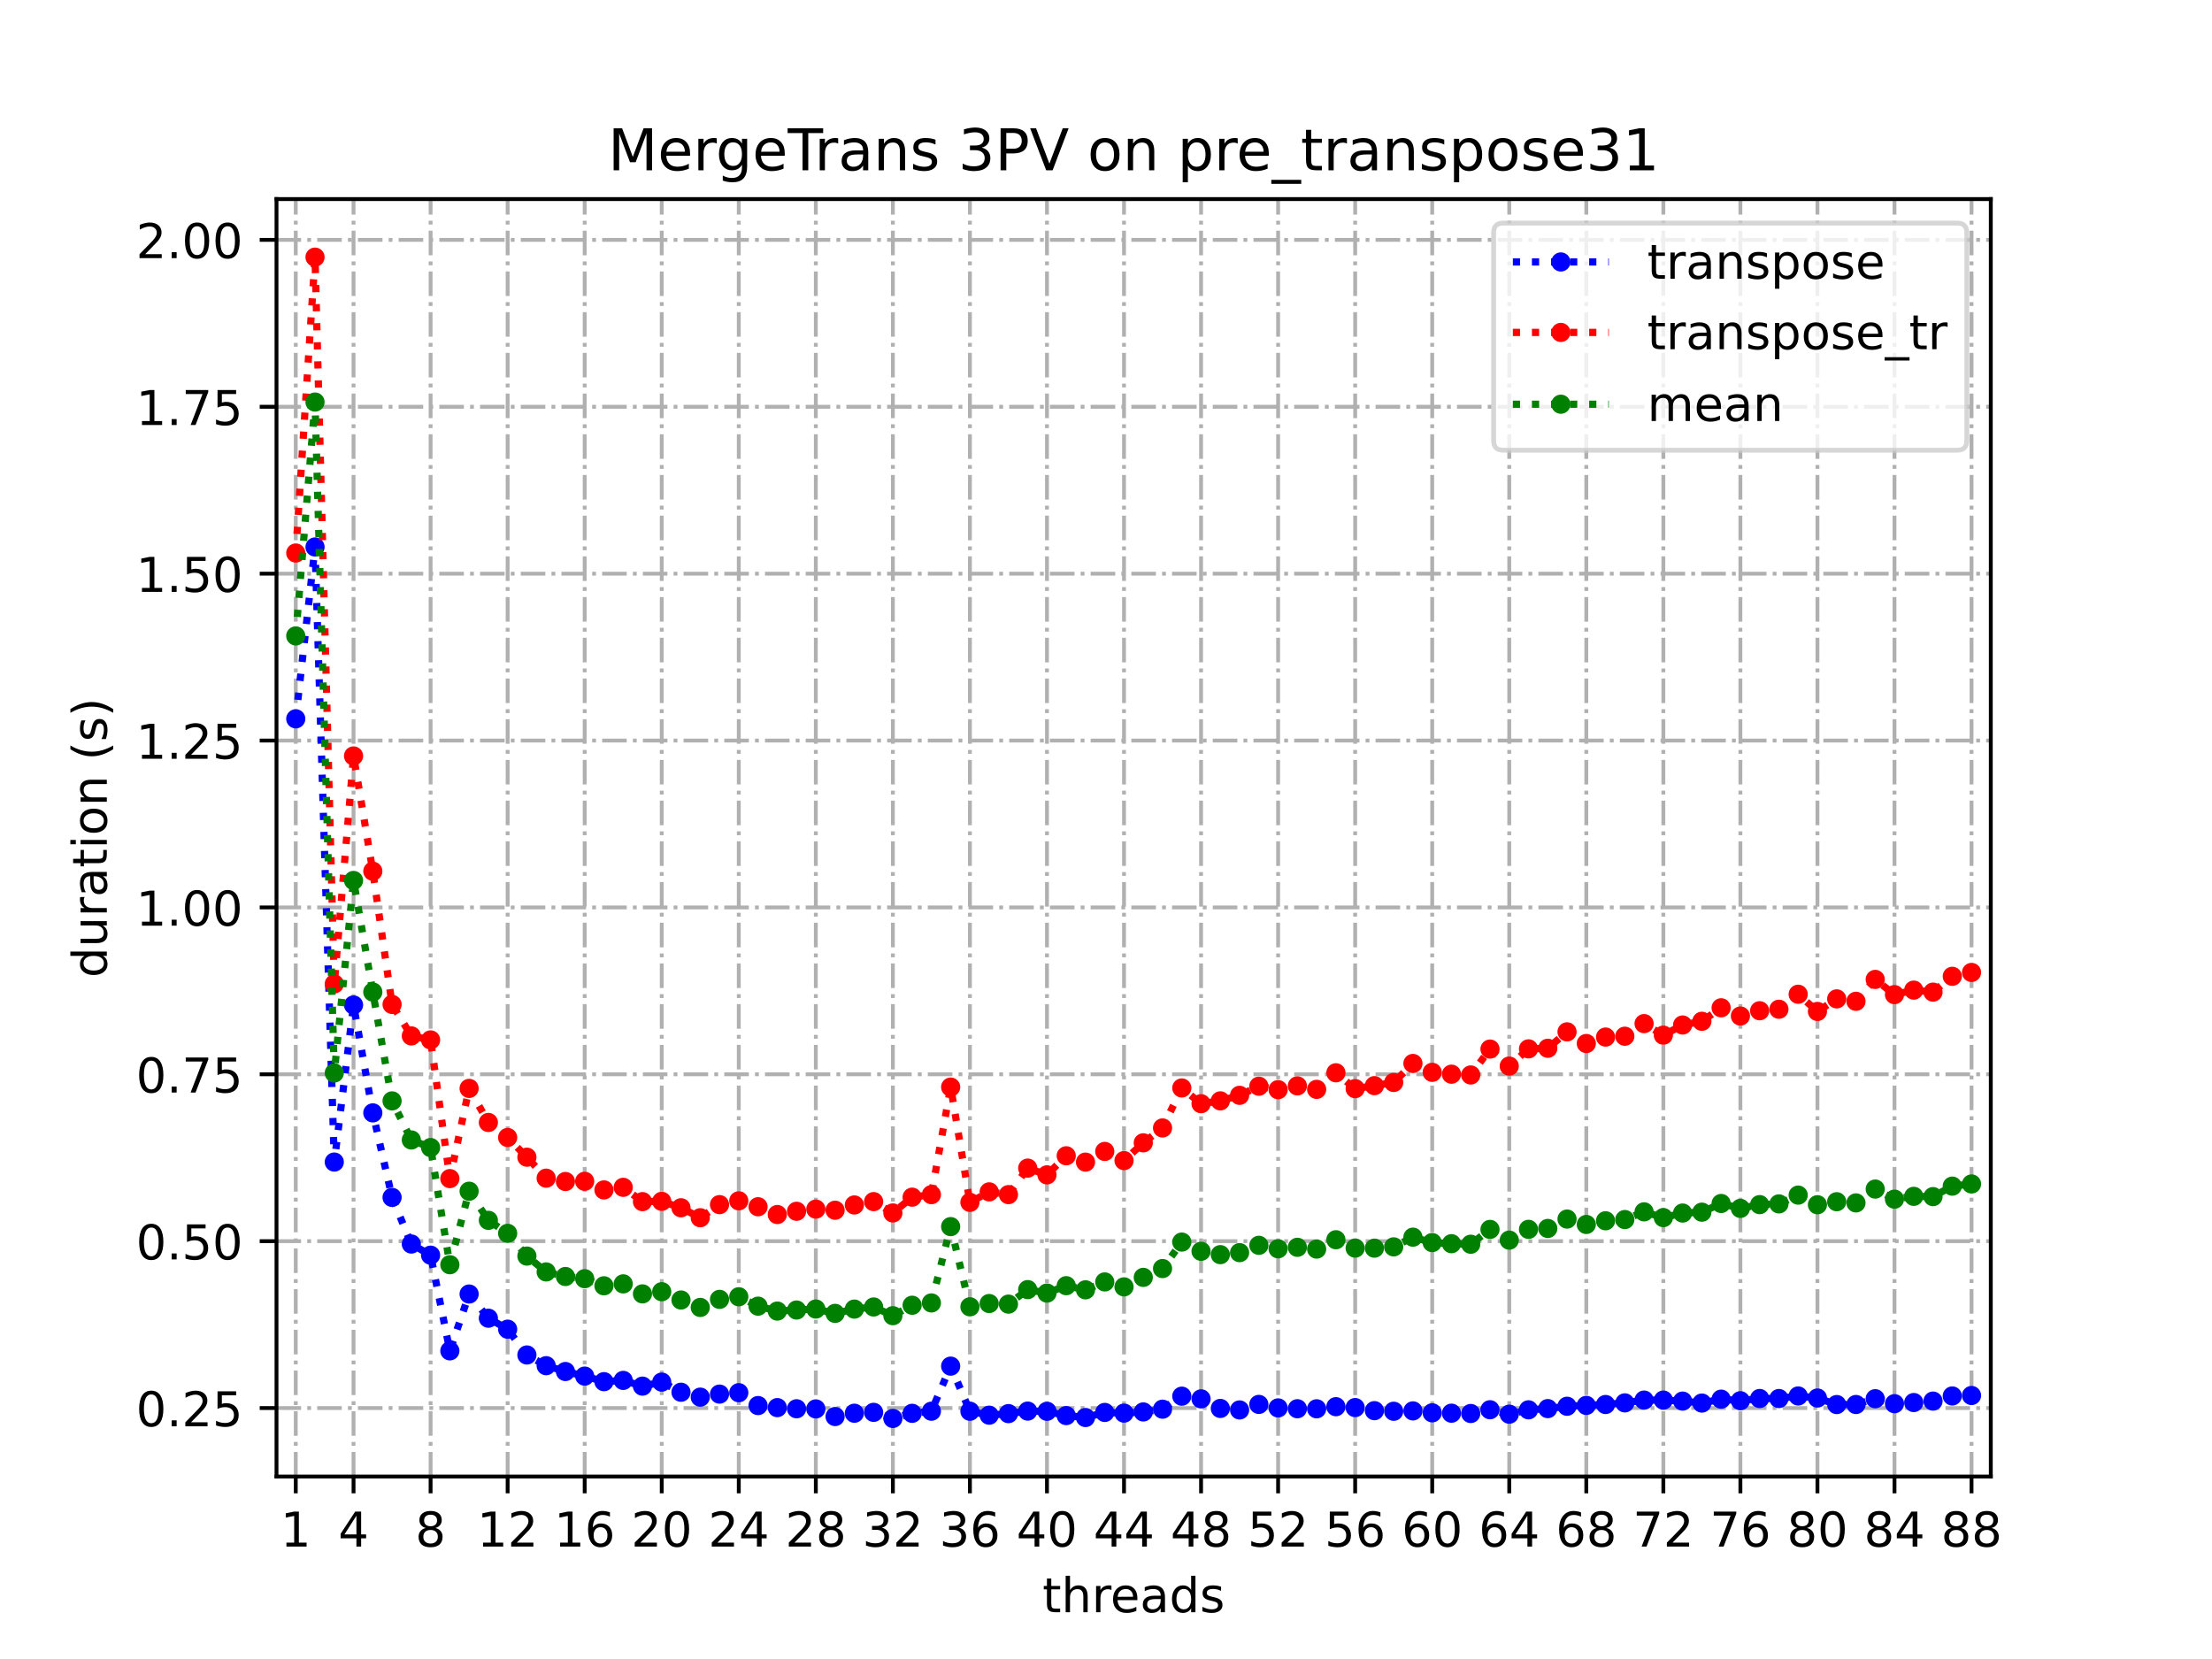 <?xml version="1.0" encoding="utf-8" standalone="no"?>
<!DOCTYPE svg PUBLIC "-//W3C//DTD SVG 1.1//EN"
  "http://www.w3.org/Graphics/SVG/1.1/DTD/svg11.dtd">
<!-- Created with matplotlib (https://matplotlib.org/) -->
<svg height="345.6pt" version="1.1" viewBox="0 0 460.8 345.6" width="460.8pt" xmlns="http://www.w3.org/2000/svg" xmlns:xlink="http://www.w3.org/1999/xlink">
 <defs>
  <style type="text/css">
*{stroke-linecap:butt;stroke-linejoin:round;}
  </style>
 </defs>
 <g id="figure_1">
  <g id="patch_1">
   <path d="M 0 345.6 
L 460.8 345.6 
L 460.8 0 
L 0 0 
z
" style="fill:#ffffff;"/>
  </g>
  <g id="axes_1">
   <g id="patch_2">
    <path d="M 57.6 307.584 
L 414.72 307.584 
L 414.72 41.472 
L 57.6 41.472 
z
" style="fill:#ffffff;"/>
   </g>
   <g id="matplotlib.axis_1">
    <g id="xtick_1">
     <g id="line2d_1">
      <path clip-path="url(#p27f5a81dbf)" d="M 61.613 307.584 
L 61.613 41.472 
" style="fill:none;stroke:#b0b0b0;stroke-dasharray:5.12,1.28,0.8,1.28;stroke-dashoffset:0;stroke-width:0.8;"/>
     </g>
     <g id="line2d_2">
      <defs>
       <path d="M 0 0 
L 0 3.5 
" id="m63363fbe34" style="stroke:#000000;stroke-width:0.8;"/>
      </defs>
      <g>
       <use style="stroke:#000000;stroke-width:0.8;" x="61.613" xlink:href="#m63363fbe34" y="307.584"/>
      </g>
     </g>
     <g id="text_1">
      <!-- 1 -->
      <defs>
       <path d="M 12.406 8.297 
L 28.516 8.297 
L 28.516 63.922 
L 10.984 60.406 
L 10.984 69.391 
L 28.422 72.906 
L 38.281 72.906 
L 38.281 8.297 
L 54.391 8.297 
L 54.391 0 
L 12.406 0 
z
" id="DejaVuSans-49"/>
      </defs>
      <g transform="translate(58.431 322.182)scale(0.1 -0.1)">
       <use xlink:href="#DejaVuSans-49"/>
      </g>
     </g>
    </g>
    <g id="xtick_2">
     <g id="line2d_3">
      <path clip-path="url(#p27f5a81dbf)" d="M 73.65 307.584 
L 73.65 41.472 
" style="fill:none;stroke:#b0b0b0;stroke-dasharray:5.12,1.28,0.8,1.28;stroke-dashoffset:0;stroke-width:0.8;"/>
     </g>
     <g id="line2d_4">
      <g>
       <use style="stroke:#000000;stroke-width:0.8;" x="73.65" xlink:href="#m63363fbe34" y="307.584"/>
      </g>
     </g>
     <g id="text_2">
      <!-- 4 -->
      <defs>
       <path d="M 37.797 64.312 
L 12.891 25.391 
L 37.797 25.391 
z
M 35.203 72.906 
L 47.609 72.906 
L 47.609 25.391 
L 58.016 25.391 
L 58.016 17.188 
L 47.609 17.188 
L 47.609 0 
L 37.797 0 
L 37.797 17.188 
L 4.891 17.188 
L 4.891 26.703 
z
" id="DejaVuSans-52"/>
      </defs>
      <g transform="translate(70.469 322.182)scale(0.1 -0.1)">
       <use xlink:href="#DejaVuSans-52"/>
      </g>
     </g>
    </g>
    <g id="xtick_3">
     <g id="line2d_5">
      <path clip-path="url(#p27f5a81dbf)" d="M 89.701 307.584 
L 89.701 41.472 
" style="fill:none;stroke:#b0b0b0;stroke-dasharray:5.12,1.28,0.8,1.28;stroke-dashoffset:0;stroke-width:0.8;"/>
     </g>
     <g id="line2d_6">
      <g>
       <use style="stroke:#000000;stroke-width:0.8;" x="89.701" xlink:href="#m63363fbe34" y="307.584"/>
      </g>
     </g>
     <g id="text_3">
      <!-- 8 -->
      <defs>
       <path d="M 31.781 34.625 
Q 24.75 34.625 20.719 30.859 
Q 16.703 27.094 16.703 20.516 
Q 16.703 13.922 20.719 10.156 
Q 24.75 6.391 31.781 6.391 
Q 38.812 6.391 42.859 10.172 
Q 46.922 13.969 46.922 20.516 
Q 46.922 27.094 42.891 30.859 
Q 38.875 34.625 31.781 34.625 
z
M 21.922 38.812 
Q 15.578 40.375 12.031 44.719 
Q 8.5 49.078 8.5 55.328 
Q 8.5 64.062 14.719 69.141 
Q 20.953 74.219 31.781 74.219 
Q 42.672 74.219 48.875 69.141 
Q 55.078 64.062 55.078 55.328 
Q 55.078 49.078 51.531 44.719 
Q 48 40.375 41.703 38.812 
Q 48.828 37.156 52.797 32.312 
Q 56.781 27.484 56.781 20.516 
Q 56.781 9.906 50.312 4.234 
Q 43.844 -1.422 31.781 -1.422 
Q 19.734 -1.422 13.25 4.234 
Q 6.781 9.906 6.781 20.516 
Q 6.781 27.484 10.781 32.312 
Q 14.797 37.156 21.922 38.812 
z
M 18.312 54.391 
Q 18.312 48.734 21.844 45.562 
Q 25.391 42.391 31.781 42.391 
Q 38.141 42.391 41.719 45.562 
Q 45.312 48.734 45.312 54.391 
Q 45.312 60.062 41.719 63.234 
Q 38.141 66.406 31.781 66.406 
Q 25.391 66.406 21.844 63.234 
Q 18.312 60.062 18.312 54.391 
z
" id="DejaVuSans-56"/>
      </defs>
      <g transform="translate(86.519 322.182)scale(0.1 -0.1)">
       <use xlink:href="#DejaVuSans-56"/>
      </g>
     </g>
    </g>
    <g id="xtick_4">
     <g id="line2d_7">
      <path clip-path="url(#p27f5a81dbf)" d="M 105.751 307.584 
L 105.751 41.472 
" style="fill:none;stroke:#b0b0b0;stroke-dasharray:5.12,1.28,0.8,1.28;stroke-dashoffset:0;stroke-width:0.8;"/>
     </g>
     <g id="line2d_8">
      <g>
       <use style="stroke:#000000;stroke-width:0.8;" x="105.751" xlink:href="#m63363fbe34" y="307.584"/>
      </g>
     </g>
     <g id="text_4">
      <!-- 12 -->
      <defs>
       <path d="M 19.188 8.297 
L 53.609 8.297 
L 53.609 0 
L 7.328 0 
L 7.328 8.297 
Q 12.938 14.109 22.625 23.891 
Q 32.328 33.688 34.812 36.531 
Q 39.547 41.844 41.422 45.531 
Q 43.312 49.219 43.312 52.781 
Q 43.312 58.594 39.234 62.25 
Q 35.156 65.922 28.609 65.922 
Q 23.969 65.922 18.812 64.312 
Q 13.672 62.703 7.812 59.422 
L 7.812 69.391 
Q 13.766 71.781 18.938 73 
Q 24.125 74.219 28.422 74.219 
Q 39.75 74.219 46.484 68.547 
Q 53.219 62.891 53.219 53.422 
Q 53.219 48.922 51.531 44.891 
Q 49.859 40.875 45.406 35.406 
Q 44.188 33.984 37.641 27.219 
Q 31.109 20.453 19.188 8.297 
z
" id="DejaVuSans-50"/>
      </defs>
      <g transform="translate(99.389 322.182)scale(0.1 -0.1)">
       <use xlink:href="#DejaVuSans-49"/>
       <use x="63.623" xlink:href="#DejaVuSans-50"/>
      </g>
     </g>
    </g>
    <g id="xtick_5">
     <g id="line2d_9">
      <path clip-path="url(#p27f5a81dbf)" d="M 121.801 307.584 
L 121.801 41.472 
" style="fill:none;stroke:#b0b0b0;stroke-dasharray:5.12,1.28,0.8,1.28;stroke-dashoffset:0;stroke-width:0.8;"/>
     </g>
     <g id="line2d_10">
      <g>
       <use style="stroke:#000000;stroke-width:0.8;" x="121.801" xlink:href="#m63363fbe34" y="307.584"/>
      </g>
     </g>
     <g id="text_5">
      <!-- 16 -->
      <defs>
       <path d="M 33.016 40.375 
Q 26.375 40.375 22.484 35.828 
Q 18.609 31.297 18.609 23.391 
Q 18.609 15.531 22.484 10.953 
Q 26.375 6.391 33.016 6.391 
Q 39.656 6.391 43.531 10.953 
Q 47.406 15.531 47.406 23.391 
Q 47.406 31.297 43.531 35.828 
Q 39.656 40.375 33.016 40.375 
z
M 52.594 71.297 
L 52.594 62.312 
Q 48.875 64.062 45.094 64.984 
Q 41.312 65.922 37.594 65.922 
Q 27.828 65.922 22.672 59.328 
Q 17.531 52.734 16.797 39.406 
Q 19.672 43.656 24.016 45.922 
Q 28.375 48.188 33.594 48.188 
Q 44.578 48.188 50.953 41.516 
Q 57.328 34.859 57.328 23.391 
Q 57.328 12.156 50.688 5.359 
Q 44.047 -1.422 33.016 -1.422 
Q 20.359 -1.422 13.672 8.266 
Q 6.984 17.969 6.984 36.375 
Q 6.984 53.656 15.188 63.938 
Q 23.391 74.219 37.203 74.219 
Q 40.922 74.219 44.703 73.484 
Q 48.484 72.75 52.594 71.297 
z
" id="DejaVuSans-54"/>
      </defs>
      <g transform="translate(115.439 322.182)scale(0.1 -0.1)">
       <use xlink:href="#DejaVuSans-49"/>
       <use x="63.623" xlink:href="#DejaVuSans-54"/>
      </g>
     </g>
    </g>
    <g id="xtick_6">
     <g id="line2d_11">
      <path clip-path="url(#p27f5a81dbf)" d="M 137.852 307.584 
L 137.852 41.472 
" style="fill:none;stroke:#b0b0b0;stroke-dasharray:5.12,1.28,0.8,1.28;stroke-dashoffset:0;stroke-width:0.8;"/>
     </g>
     <g id="line2d_12">
      <g>
       <use style="stroke:#000000;stroke-width:0.8;" x="137.852" xlink:href="#m63363fbe34" y="307.584"/>
      </g>
     </g>
     <g id="text_6">
      <!-- 20 -->
      <defs>
       <path d="M 31.781 66.406 
Q 24.172 66.406 20.328 58.906 
Q 16.5 51.422 16.5 36.375 
Q 16.5 21.391 20.328 13.891 
Q 24.172 6.391 31.781 6.391 
Q 39.453 6.391 43.281 13.891 
Q 47.125 21.391 47.125 36.375 
Q 47.125 51.422 43.281 58.906 
Q 39.453 66.406 31.781 66.406 
z
M 31.781 74.219 
Q 44.047 74.219 50.516 64.516 
Q 56.984 54.828 56.984 36.375 
Q 56.984 17.969 50.516 8.266 
Q 44.047 -1.422 31.781 -1.422 
Q 19.531 -1.422 13.062 8.266 
Q 6.594 17.969 6.594 36.375 
Q 6.594 54.828 13.062 64.516 
Q 19.531 74.219 31.781 74.219 
z
" id="DejaVuSans-48"/>
      </defs>
      <g transform="translate(131.489 322.182)scale(0.1 -0.1)">
       <use xlink:href="#DejaVuSans-50"/>
       <use x="63.623" xlink:href="#DejaVuSans-48"/>
      </g>
     </g>
    </g>
    <g id="xtick_7">
     <g id="line2d_13">
      <path clip-path="url(#p27f5a81dbf)" d="M 153.902 307.584 
L 153.902 41.472 
" style="fill:none;stroke:#b0b0b0;stroke-dasharray:5.12,1.28,0.8,1.28;stroke-dashoffset:0;stroke-width:0.8;"/>
     </g>
     <g id="line2d_14">
      <g>
       <use style="stroke:#000000;stroke-width:0.8;" x="153.902" xlink:href="#m63363fbe34" y="307.584"/>
      </g>
     </g>
     <g id="text_7">
      <!-- 24 -->
      <g transform="translate(147.54 322.182)scale(0.1 -0.1)">
       <use xlink:href="#DejaVuSans-50"/>
       <use x="63.623" xlink:href="#DejaVuSans-52"/>
      </g>
     </g>
    </g>
    <g id="xtick_8">
     <g id="line2d_15">
      <path clip-path="url(#p27f5a81dbf)" d="M 169.952 307.584 
L 169.952 41.472 
" style="fill:none;stroke:#b0b0b0;stroke-dasharray:5.12,1.28,0.8,1.28;stroke-dashoffset:0;stroke-width:0.8;"/>
     </g>
     <g id="line2d_16">
      <g>
       <use style="stroke:#000000;stroke-width:0.8;" x="169.952" xlink:href="#m63363fbe34" y="307.584"/>
      </g>
     </g>
     <g id="text_8">
      <!-- 28 -->
      <g transform="translate(163.59 322.182)scale(0.1 -0.1)">
       <use xlink:href="#DejaVuSans-50"/>
       <use x="63.623" xlink:href="#DejaVuSans-56"/>
      </g>
     </g>
    </g>
    <g id="xtick_9">
     <g id="line2d_17">
      <path clip-path="url(#p27f5a81dbf)" d="M 186.003 307.584 
L 186.003 41.472 
" style="fill:none;stroke:#b0b0b0;stroke-dasharray:5.12,1.28,0.8,1.28;stroke-dashoffset:0;stroke-width:0.8;"/>
     </g>
     <g id="line2d_18">
      <g>
       <use style="stroke:#000000;stroke-width:0.8;" x="186.003" xlink:href="#m63363fbe34" y="307.584"/>
      </g>
     </g>
     <g id="text_9">
      <!-- 32 -->
      <defs>
       <path d="M 40.578 39.312 
Q 47.656 37.797 51.625 33 
Q 55.609 28.219 55.609 21.188 
Q 55.609 10.406 48.188 4.484 
Q 40.766 -1.422 27.094 -1.422 
Q 22.516 -1.422 17.656 -0.516 
Q 12.797 0.391 7.625 2.203 
L 7.625 11.719 
Q 11.719 9.328 16.594 8.109 
Q 21.484 6.891 26.812 6.891 
Q 36.078 6.891 40.938 10.547 
Q 45.797 14.203 45.797 21.188 
Q 45.797 27.641 41.281 31.266 
Q 36.766 34.906 28.719 34.906 
L 20.219 34.906 
L 20.219 43.016 
L 29.109 43.016 
Q 36.375 43.016 40.234 45.922 
Q 44.094 48.828 44.094 54.297 
Q 44.094 59.906 40.109 62.906 
Q 36.141 65.922 28.719 65.922 
Q 24.656 65.922 20.016 65.031 
Q 15.375 64.156 9.812 62.312 
L 9.812 71.094 
Q 15.438 72.656 20.344 73.438 
Q 25.25 74.219 29.594 74.219 
Q 40.828 74.219 47.359 69.109 
Q 53.906 64.016 53.906 55.328 
Q 53.906 49.266 50.438 45.094 
Q 46.969 40.922 40.578 39.312 
z
" id="DejaVuSans-51"/>
      </defs>
      <g transform="translate(179.64 322.182)scale(0.1 -0.1)">
       <use xlink:href="#DejaVuSans-51"/>
       <use x="63.623" xlink:href="#DejaVuSans-50"/>
      </g>
     </g>
    </g>
    <g id="xtick_10">
     <g id="line2d_19">
      <path clip-path="url(#p27f5a81dbf)" d="M 202.053 307.584 
L 202.053 41.472 
" style="fill:none;stroke:#b0b0b0;stroke-dasharray:5.12,1.28,0.8,1.28;stroke-dashoffset:0;stroke-width:0.8;"/>
     </g>
     <g id="line2d_20">
      <g>
       <use style="stroke:#000000;stroke-width:0.8;" x="202.053" xlink:href="#m63363fbe34" y="307.584"/>
      </g>
     </g>
     <g id="text_10">
      <!-- 36 -->
      <g transform="translate(195.691 322.182)scale(0.1 -0.1)">
       <use xlink:href="#DejaVuSans-51"/>
       <use x="63.623" xlink:href="#DejaVuSans-54"/>
      </g>
     </g>
    </g>
    <g id="xtick_11">
     <g id="line2d_21">
      <path clip-path="url(#p27f5a81dbf)" d="M 218.103 307.584 
L 218.103 41.472 
" style="fill:none;stroke:#b0b0b0;stroke-dasharray:5.12,1.28,0.8,1.28;stroke-dashoffset:0;stroke-width:0.8;"/>
     </g>
     <g id="line2d_22">
      <g>
       <use style="stroke:#000000;stroke-width:0.8;" x="218.103" xlink:href="#m63363fbe34" y="307.584"/>
      </g>
     </g>
     <g id="text_11">
      <!-- 40 -->
      <g transform="translate(211.741 322.182)scale(0.1 -0.1)">
       <use xlink:href="#DejaVuSans-52"/>
       <use x="63.623" xlink:href="#DejaVuSans-48"/>
      </g>
     </g>
    </g>
    <g id="xtick_12">
     <g id="line2d_23">
      <path clip-path="url(#p27f5a81dbf)" d="M 234.154 307.584 
L 234.154 41.472 
" style="fill:none;stroke:#b0b0b0;stroke-dasharray:5.12,1.28,0.8,1.28;stroke-dashoffset:0;stroke-width:0.8;"/>
     </g>
     <g id="line2d_24">
      <g>
       <use style="stroke:#000000;stroke-width:0.8;" x="234.154" xlink:href="#m63363fbe34" y="307.584"/>
      </g>
     </g>
     <g id="text_12">
      <!-- 44 -->
      <g transform="translate(227.791 322.182)scale(0.1 -0.1)">
       <use xlink:href="#DejaVuSans-52"/>
       <use x="63.623" xlink:href="#DejaVuSans-52"/>
      </g>
     </g>
    </g>
    <g id="xtick_13">
     <g id="line2d_25">
      <path clip-path="url(#p27f5a81dbf)" d="M 250.204 307.584 
L 250.204 41.472 
" style="fill:none;stroke:#b0b0b0;stroke-dasharray:5.12,1.28,0.8,1.28;stroke-dashoffset:0;stroke-width:0.8;"/>
     </g>
     <g id="line2d_26">
      <g>
       <use style="stroke:#000000;stroke-width:0.8;" x="250.204" xlink:href="#m63363fbe34" y="307.584"/>
      </g>
     </g>
     <g id="text_13">
      <!-- 48 -->
      <g transform="translate(243.842 322.182)scale(0.1 -0.1)">
       <use xlink:href="#DejaVuSans-52"/>
       <use x="63.623" xlink:href="#DejaVuSans-56"/>
      </g>
     </g>
    </g>
    <g id="xtick_14">
     <g id="line2d_27">
      <path clip-path="url(#p27f5a81dbf)" d="M 266.254 307.584 
L 266.254 41.472 
" style="fill:none;stroke:#b0b0b0;stroke-dasharray:5.12,1.28,0.8,1.28;stroke-dashoffset:0;stroke-width:0.8;"/>
     </g>
     <g id="line2d_28">
      <g>
       <use style="stroke:#000000;stroke-width:0.8;" x="266.254" xlink:href="#m63363fbe34" y="307.584"/>
      </g>
     </g>
     <g id="text_14">
      <!-- 52 -->
      <defs>
       <path d="M 10.797 72.906 
L 49.516 72.906 
L 49.516 64.594 
L 19.828 64.594 
L 19.828 46.734 
Q 21.969 47.469 24.109 47.828 
Q 26.266 48.188 28.422 48.188 
Q 40.625 48.188 47.75 41.5 
Q 54.891 34.812 54.891 23.391 
Q 54.891 11.625 47.562 5.094 
Q 40.234 -1.422 26.906 -1.422 
Q 22.312 -1.422 17.547 -0.641 
Q 12.797 0.141 7.719 1.703 
L 7.719 11.625 
Q 12.109 9.234 16.797 8.062 
Q 21.484 6.891 26.703 6.891 
Q 35.156 6.891 40.078 11.328 
Q 45.016 15.766 45.016 23.391 
Q 45.016 31 40.078 35.438 
Q 35.156 39.891 26.703 39.891 
Q 22.75 39.891 18.812 39.016 
Q 14.891 38.141 10.797 36.281 
z
" id="DejaVuSans-53"/>
      </defs>
      <g transform="translate(259.892 322.182)scale(0.1 -0.1)">
       <use xlink:href="#DejaVuSans-53"/>
       <use x="63.623" xlink:href="#DejaVuSans-50"/>
      </g>
     </g>
    </g>
    <g id="xtick_15">
     <g id="line2d_29">
      <path clip-path="url(#p27f5a81dbf)" d="M 282.305 307.584 
L 282.305 41.472 
" style="fill:none;stroke:#b0b0b0;stroke-dasharray:5.12,1.28,0.8,1.28;stroke-dashoffset:0;stroke-width:0.8;"/>
     </g>
     <g id="line2d_30">
      <g>
       <use style="stroke:#000000;stroke-width:0.8;" x="282.305" xlink:href="#m63363fbe34" y="307.584"/>
      </g>
     </g>
     <g id="text_15">
      <!-- 56 -->
      <g transform="translate(275.942 322.182)scale(0.1 -0.1)">
       <use xlink:href="#DejaVuSans-53"/>
       <use x="63.623" xlink:href="#DejaVuSans-54"/>
      </g>
     </g>
    </g>
    <g id="xtick_16">
     <g id="line2d_31">
      <path clip-path="url(#p27f5a81dbf)" d="M 298.355 307.584 
L 298.355 41.472 
" style="fill:none;stroke:#b0b0b0;stroke-dasharray:5.12,1.28,0.8,1.28;stroke-dashoffset:0;stroke-width:0.8;"/>
     </g>
     <g id="line2d_32">
      <g>
       <use style="stroke:#000000;stroke-width:0.8;" x="298.355" xlink:href="#m63363fbe34" y="307.584"/>
      </g>
     </g>
     <g id="text_16">
      <!-- 60 -->
      <g transform="translate(291.993 322.182)scale(0.1 -0.1)">
       <use xlink:href="#DejaVuSans-54"/>
       <use x="63.623" xlink:href="#DejaVuSans-48"/>
      </g>
     </g>
    </g>
    <g id="xtick_17">
     <g id="line2d_33">
      <path clip-path="url(#p27f5a81dbf)" d="M 314.405 307.584 
L 314.405 41.472 
" style="fill:none;stroke:#b0b0b0;stroke-dasharray:5.12,1.28,0.8,1.28;stroke-dashoffset:0;stroke-width:0.8;"/>
     </g>
     <g id="line2d_34">
      <g>
       <use style="stroke:#000000;stroke-width:0.8;" x="314.405" xlink:href="#m63363fbe34" y="307.584"/>
      </g>
     </g>
     <g id="text_17">
      <!-- 64 -->
      <g transform="translate(308.043 322.182)scale(0.1 -0.1)">
       <use xlink:href="#DejaVuSans-54"/>
       <use x="63.623" xlink:href="#DejaVuSans-52"/>
      </g>
     </g>
    </g>
    <g id="xtick_18">
     <g id="line2d_35">
      <path clip-path="url(#p27f5a81dbf)" d="M 330.456 307.584 
L 330.456 41.472 
" style="fill:none;stroke:#b0b0b0;stroke-dasharray:5.12,1.28,0.8,1.28;stroke-dashoffset:0;stroke-width:0.8;"/>
     </g>
     <g id="line2d_36">
      <g>
       <use style="stroke:#000000;stroke-width:0.8;" x="330.456" xlink:href="#m63363fbe34" y="307.584"/>
      </g>
     </g>
     <g id="text_18">
      <!-- 68 -->
      <g transform="translate(324.093 322.182)scale(0.1 -0.1)">
       <use xlink:href="#DejaVuSans-54"/>
       <use x="63.623" xlink:href="#DejaVuSans-56"/>
      </g>
     </g>
    </g>
    <g id="xtick_19">
     <g id="line2d_37">
      <path clip-path="url(#p27f5a81dbf)" d="M 346.506 307.584 
L 346.506 41.472 
" style="fill:none;stroke:#b0b0b0;stroke-dasharray:5.12,1.28,0.8,1.28;stroke-dashoffset:0;stroke-width:0.8;"/>
     </g>
     <g id="line2d_38">
      <g>
       <use style="stroke:#000000;stroke-width:0.8;" x="346.506" xlink:href="#m63363fbe34" y="307.584"/>
      </g>
     </g>
     <g id="text_19">
      <!-- 72 -->
      <defs>
       <path d="M 8.203 72.906 
L 55.078 72.906 
L 55.078 68.703 
L 28.609 0 
L 18.312 0 
L 43.219 64.594 
L 8.203 64.594 
z
" id="DejaVuSans-55"/>
      </defs>
      <g transform="translate(340.144 322.182)scale(0.1 -0.1)">
       <use xlink:href="#DejaVuSans-55"/>
       <use x="63.623" xlink:href="#DejaVuSans-50"/>
      </g>
     </g>
    </g>
    <g id="xtick_20">
     <g id="line2d_39">
      <path clip-path="url(#p27f5a81dbf)" d="M 362.556 307.584 
L 362.556 41.472 
" style="fill:none;stroke:#b0b0b0;stroke-dasharray:5.12,1.28,0.8,1.28;stroke-dashoffset:0;stroke-width:0.8;"/>
     </g>
     <g id="line2d_40">
      <g>
       <use style="stroke:#000000;stroke-width:0.8;" x="362.556" xlink:href="#m63363fbe34" y="307.584"/>
      </g>
     </g>
     <g id="text_20">
      <!-- 76 -->
      <g transform="translate(356.194 322.182)scale(0.1 -0.1)">
       <use xlink:href="#DejaVuSans-55"/>
       <use x="63.623" xlink:href="#DejaVuSans-54"/>
      </g>
     </g>
    </g>
    <g id="xtick_21">
     <g id="line2d_41">
      <path clip-path="url(#p27f5a81dbf)" d="M 378.607 307.584 
L 378.607 41.472 
" style="fill:none;stroke:#b0b0b0;stroke-dasharray:5.12,1.28,0.8,1.28;stroke-dashoffset:0;stroke-width:0.8;"/>
     </g>
     <g id="line2d_42">
      <g>
       <use style="stroke:#000000;stroke-width:0.8;" x="378.607" xlink:href="#m63363fbe34" y="307.584"/>
      </g>
     </g>
     <g id="text_21">
      <!-- 80 -->
      <g transform="translate(372.244 322.182)scale(0.1 -0.1)">
       <use xlink:href="#DejaVuSans-56"/>
       <use x="63.623" xlink:href="#DejaVuSans-48"/>
      </g>
     </g>
    </g>
    <g id="xtick_22">
     <g id="line2d_43">
      <path clip-path="url(#p27f5a81dbf)" d="M 394.657 307.584 
L 394.657 41.472 
" style="fill:none;stroke:#b0b0b0;stroke-dasharray:5.12,1.28,0.8,1.28;stroke-dashoffset:0;stroke-width:0.8;"/>
     </g>
     <g id="line2d_44">
      <g>
       <use style="stroke:#000000;stroke-width:0.8;" x="394.657" xlink:href="#m63363fbe34" y="307.584"/>
      </g>
     </g>
     <g id="text_22">
      <!-- 84 -->
      <g transform="translate(388.295 322.182)scale(0.1 -0.1)">
       <use xlink:href="#DejaVuSans-56"/>
       <use x="63.623" xlink:href="#DejaVuSans-52"/>
      </g>
     </g>
    </g>
    <g id="xtick_23">
     <g id="line2d_45">
      <path clip-path="url(#p27f5a81dbf)" d="M 410.707 307.584 
L 410.707 41.472 
" style="fill:none;stroke:#b0b0b0;stroke-dasharray:5.12,1.28,0.8,1.28;stroke-dashoffset:0;stroke-width:0.8;"/>
     </g>
     <g id="line2d_46">
      <g>
       <use style="stroke:#000000;stroke-width:0.8;" x="410.707" xlink:href="#m63363fbe34" y="307.584"/>
      </g>
     </g>
     <g id="text_23">
      <!-- 88 -->
      <g transform="translate(404.345 322.182)scale(0.1 -0.1)">
       <use xlink:href="#DejaVuSans-56"/>
       <use x="63.623" xlink:href="#DejaVuSans-56"/>
      </g>
     </g>
    </g>
    <g id="text_24">
     <!-- threads -->
     <defs>
      <path d="M 18.312 70.219 
L 18.312 54.688 
L 36.812 54.688 
L 36.812 47.703 
L 18.312 47.703 
L 18.312 18.016 
Q 18.312 11.328 20.141 9.422 
Q 21.969 7.516 27.594 7.516 
L 36.812 7.516 
L 36.812 0 
L 27.594 0 
Q 17.188 0 13.234 3.875 
Q 9.281 7.766 9.281 18.016 
L 9.281 47.703 
L 2.688 47.703 
L 2.688 54.688 
L 9.281 54.688 
L 9.281 70.219 
z
" id="DejaVuSans-116"/>
      <path d="M 54.891 33.016 
L 54.891 0 
L 45.906 0 
L 45.906 32.719 
Q 45.906 40.484 42.875 44.328 
Q 39.844 48.188 33.797 48.188 
Q 26.516 48.188 22.312 43.547 
Q 18.109 38.922 18.109 30.906 
L 18.109 0 
L 9.078 0 
L 9.078 75.984 
L 18.109 75.984 
L 18.109 46.188 
Q 21.344 51.125 25.703 53.562 
Q 30.078 56 35.797 56 
Q 45.219 56 50.047 50.172 
Q 54.891 44.344 54.891 33.016 
z
" id="DejaVuSans-104"/>
      <path d="M 41.109 46.297 
Q 39.594 47.172 37.812 47.578 
Q 36.031 48 33.891 48 
Q 26.266 48 22.188 43.047 
Q 18.109 38.094 18.109 28.812 
L 18.109 0 
L 9.078 0 
L 9.078 54.688 
L 18.109 54.688 
L 18.109 46.188 
Q 20.953 51.172 25.484 53.578 
Q 30.031 56 36.531 56 
Q 37.453 56 38.578 55.875 
Q 39.703 55.766 41.062 55.516 
z
" id="DejaVuSans-114"/>
      <path d="M 56.203 29.594 
L 56.203 25.203 
L 14.891 25.203 
Q 15.484 15.922 20.484 11.062 
Q 25.484 6.203 34.422 6.203 
Q 39.594 6.203 44.453 7.469 
Q 49.312 8.734 54.109 11.281 
L 54.109 2.781 
Q 49.266 0.734 44.188 -0.344 
Q 39.109 -1.422 33.891 -1.422 
Q 20.797 -1.422 13.156 6.188 
Q 5.516 13.812 5.516 26.812 
Q 5.516 40.234 12.766 48.109 
Q 20.016 56 32.328 56 
Q 43.359 56 49.781 48.891 
Q 56.203 41.797 56.203 29.594 
z
M 47.219 32.234 
Q 47.125 39.594 43.094 43.984 
Q 39.062 48.391 32.422 48.391 
Q 24.906 48.391 20.391 44.141 
Q 15.875 39.891 15.188 32.172 
z
" id="DejaVuSans-101"/>
      <path d="M 34.281 27.484 
Q 23.391 27.484 19.188 25 
Q 14.984 22.516 14.984 16.5 
Q 14.984 11.719 18.141 8.906 
Q 21.297 6.109 26.703 6.109 
Q 34.188 6.109 38.703 11.406 
Q 43.219 16.703 43.219 25.484 
L 43.219 27.484 
z
M 52.203 31.203 
L 52.203 0 
L 43.219 0 
L 43.219 8.297 
Q 40.141 3.328 35.547 0.953 
Q 30.953 -1.422 24.312 -1.422 
Q 15.922 -1.422 10.953 3.297 
Q 6 8.016 6 15.922 
Q 6 25.141 12.172 29.828 
Q 18.359 34.516 30.609 34.516 
L 43.219 34.516 
L 43.219 35.406 
Q 43.219 41.609 39.141 45 
Q 35.062 48.391 27.688 48.391 
Q 23 48.391 18.547 47.266 
Q 14.109 46.141 10.016 43.891 
L 10.016 52.203 
Q 14.938 54.109 19.578 55.047 
Q 24.219 56 28.609 56 
Q 40.484 56 46.344 49.844 
Q 52.203 43.703 52.203 31.203 
z
" id="DejaVuSans-97"/>
      <path d="M 45.406 46.391 
L 45.406 75.984 
L 54.391 75.984 
L 54.391 0 
L 45.406 0 
L 45.406 8.203 
Q 42.578 3.328 38.25 0.953 
Q 33.938 -1.422 27.875 -1.422 
Q 17.969 -1.422 11.734 6.484 
Q 5.516 14.406 5.516 27.297 
Q 5.516 40.188 11.734 48.094 
Q 17.969 56 27.875 56 
Q 33.938 56 38.25 53.625 
Q 42.578 51.266 45.406 46.391 
z
M 14.797 27.297 
Q 14.797 17.391 18.875 11.75 
Q 22.953 6.109 30.078 6.109 
Q 37.203 6.109 41.297 11.75 
Q 45.406 17.391 45.406 27.297 
Q 45.406 37.203 41.297 42.844 
Q 37.203 48.484 30.078 48.484 
Q 22.953 48.484 18.875 42.844 
Q 14.797 37.203 14.797 27.297 
z
" id="DejaVuSans-100"/>
      <path d="M 44.281 53.078 
L 44.281 44.578 
Q 40.484 46.531 36.375 47.5 
Q 32.281 48.484 27.875 48.484 
Q 21.188 48.484 17.844 46.438 
Q 14.5 44.391 14.5 40.281 
Q 14.5 37.156 16.891 35.375 
Q 19.281 33.594 26.516 31.984 
L 29.594 31.297 
Q 39.156 29.25 43.188 25.516 
Q 47.219 21.781 47.219 15.094 
Q 47.219 7.469 41.188 3.016 
Q 35.156 -1.422 24.609 -1.422 
Q 20.219 -1.422 15.453 -0.562 
Q 10.688 0.297 5.422 2 
L 5.422 11.281 
Q 10.406 8.688 15.234 7.391 
Q 20.062 6.109 24.812 6.109 
Q 31.156 6.109 34.562 8.281 
Q 37.984 10.453 37.984 14.406 
Q 37.984 18.062 35.516 20.016 
Q 33.062 21.969 24.703 23.781 
L 21.578 24.516 
Q 13.234 26.266 9.516 29.906 
Q 5.812 33.547 5.812 39.891 
Q 5.812 47.609 11.281 51.797 
Q 16.75 56 26.812 56 
Q 31.781 56 36.172 55.266 
Q 40.578 54.547 44.281 53.078 
z
" id="DejaVuSans-115"/>
     </defs>
     <g transform="translate(217.169 335.861)scale(0.1 -0.1)">
      <use xlink:href="#DejaVuSans-116"/>
      <use x="39.209" xlink:href="#DejaVuSans-104"/>
      <use x="102.588" xlink:href="#DejaVuSans-114"/>
      <use x="141.451" xlink:href="#DejaVuSans-101"/>
      <use x="202.975" xlink:href="#DejaVuSans-97"/>
      <use x="264.254" xlink:href="#DejaVuSans-100"/>
      <use x="327.73" xlink:href="#DejaVuSans-115"/>
     </g>
    </g>
   </g>
   <g id="matplotlib.axis_2">
    <g id="ytick_1">
     <g id="line2d_47">
      <path clip-path="url(#p27f5a81dbf)" d="M 57.6 293.323 
L 414.72 293.323 
" style="fill:none;stroke:#b0b0b0;stroke-dasharray:5.12,1.28,0.8,1.28;stroke-dashoffset:0;stroke-width:0.8;"/>
     </g>
     <g id="line2d_48">
      <defs>
       <path d="M 0 0 
L -3.5 0 
" id="m2bf5983704" style="stroke:#000000;stroke-width:0.8;"/>
      </defs>
      <g>
       <use style="stroke:#000000;stroke-width:0.8;" x="57.6" xlink:href="#m2bf5983704" y="293.323"/>
      </g>
     </g>
     <g id="text_25">
      <!-- 0.25 -->
      <defs>
       <path d="M 10.688 12.406 
L 21 12.406 
L 21 0 
L 10.688 0 
z
" id="DejaVuSans-46"/>
      </defs>
      <g transform="translate(28.334 297.122)scale(0.1 -0.1)">
       <use xlink:href="#DejaVuSans-48"/>
       <use x="63.623" xlink:href="#DejaVuSans-46"/>
       <use x="95.41" xlink:href="#DejaVuSans-50"/>
       <use x="159.033" xlink:href="#DejaVuSans-53"/>
      </g>
     </g>
    </g>
    <g id="ytick_2">
     <g id="line2d_49">
      <path clip-path="url(#p27f5a81dbf)" d="M 57.6 258.559 
L 414.72 258.559 
" style="fill:none;stroke:#b0b0b0;stroke-dasharray:5.12,1.28,0.8,1.28;stroke-dashoffset:0;stroke-width:0.8;"/>
     </g>
     <g id="line2d_50">
      <g>
       <use style="stroke:#000000;stroke-width:0.8;" x="57.6" xlink:href="#m2bf5983704" y="258.559"/>
      </g>
     </g>
     <g id="text_26">
      <!-- 0.50 -->
      <g transform="translate(28.334 262.358)scale(0.1 -0.1)">
       <use xlink:href="#DejaVuSans-48"/>
       <use x="63.623" xlink:href="#DejaVuSans-46"/>
       <use x="95.41" xlink:href="#DejaVuSans-53"/>
       <use x="159.033" xlink:href="#DejaVuSans-48"/>
      </g>
     </g>
    </g>
    <g id="ytick_3">
     <g id="line2d_51">
      <path clip-path="url(#p27f5a81dbf)" d="M 57.6 223.795 
L 414.72 223.795 
" style="fill:none;stroke:#b0b0b0;stroke-dasharray:5.12,1.28,0.8,1.28;stroke-dashoffset:0;stroke-width:0.8;"/>
     </g>
     <g id="line2d_52">
      <g>
       <use style="stroke:#000000;stroke-width:0.8;" x="57.6" xlink:href="#m2bf5983704" y="223.795"/>
      </g>
     </g>
     <g id="text_27">
      <!-- 0.75 -->
      <g transform="translate(28.334 227.594)scale(0.1 -0.1)">
       <use xlink:href="#DejaVuSans-48"/>
       <use x="63.623" xlink:href="#DejaVuSans-46"/>
       <use x="95.41" xlink:href="#DejaVuSans-55"/>
       <use x="159.033" xlink:href="#DejaVuSans-53"/>
      </g>
     </g>
    </g>
    <g id="ytick_4">
     <g id="line2d_53">
      <path clip-path="url(#p27f5a81dbf)" d="M 57.6 189.031 
L 414.72 189.031 
" style="fill:none;stroke:#b0b0b0;stroke-dasharray:5.12,1.28,0.8,1.28;stroke-dashoffset:0;stroke-width:0.8;"/>
     </g>
     <g id="line2d_54">
      <g>
       <use style="stroke:#000000;stroke-width:0.8;" x="57.6" xlink:href="#m2bf5983704" y="189.031"/>
      </g>
     </g>
     <g id="text_28">
      <!-- 1.00 -->
      <g transform="translate(28.334 192.83)scale(0.1 -0.1)">
       <use xlink:href="#DejaVuSans-49"/>
       <use x="63.623" xlink:href="#DejaVuSans-46"/>
       <use x="95.41" xlink:href="#DejaVuSans-48"/>
       <use x="159.033" xlink:href="#DejaVuSans-48"/>
      </g>
     </g>
    </g>
    <g id="ytick_5">
     <g id="line2d_55">
      <path clip-path="url(#p27f5a81dbf)" d="M 57.6 154.267 
L 414.72 154.267 
" style="fill:none;stroke:#b0b0b0;stroke-dasharray:5.12,1.28,0.8,1.28;stroke-dashoffset:0;stroke-width:0.8;"/>
     </g>
     <g id="line2d_56">
      <g>
       <use style="stroke:#000000;stroke-width:0.8;" x="57.6" xlink:href="#m2bf5983704" y="154.267"/>
      </g>
     </g>
     <g id="text_29">
      <!-- 1.25 -->
      <g transform="translate(28.334 158.066)scale(0.1 -0.1)">
       <use xlink:href="#DejaVuSans-49"/>
       <use x="63.623" xlink:href="#DejaVuSans-46"/>
       <use x="95.41" xlink:href="#DejaVuSans-50"/>
       <use x="159.033" xlink:href="#DejaVuSans-53"/>
      </g>
     </g>
    </g>
    <g id="ytick_6">
     <g id="line2d_57">
      <path clip-path="url(#p27f5a81dbf)" d="M 57.6 119.503 
L 414.72 119.503 
" style="fill:none;stroke:#b0b0b0;stroke-dasharray:5.12,1.28,0.8,1.28;stroke-dashoffset:0;stroke-width:0.8;"/>
     </g>
     <g id="line2d_58">
      <g>
       <use style="stroke:#000000;stroke-width:0.8;" x="57.6" xlink:href="#m2bf5983704" y="119.503"/>
      </g>
     </g>
     <g id="text_30">
      <!-- 1.50 -->
      <g transform="translate(28.334 123.302)scale(0.1 -0.1)">
       <use xlink:href="#DejaVuSans-49"/>
       <use x="63.623" xlink:href="#DejaVuSans-46"/>
       <use x="95.41" xlink:href="#DejaVuSans-53"/>
       <use x="159.033" xlink:href="#DejaVuSans-48"/>
      </g>
     </g>
    </g>
    <g id="ytick_7">
     <g id="line2d_59">
      <path clip-path="url(#p27f5a81dbf)" d="M 57.6 84.739 
L 414.72 84.739 
" style="fill:none;stroke:#b0b0b0;stroke-dasharray:5.12,1.28,0.8,1.28;stroke-dashoffset:0;stroke-width:0.8;"/>
     </g>
     <g id="line2d_60">
      <g>
       <use style="stroke:#000000;stroke-width:0.8;" x="57.6" xlink:href="#m2bf5983704" y="84.739"/>
      </g>
     </g>
     <g id="text_31">
      <!-- 1.75 -->
      <g transform="translate(28.334 88.538)scale(0.1 -0.1)">
       <use xlink:href="#DejaVuSans-49"/>
       <use x="63.623" xlink:href="#DejaVuSans-46"/>
       <use x="95.41" xlink:href="#DejaVuSans-55"/>
       <use x="159.033" xlink:href="#DejaVuSans-53"/>
      </g>
     </g>
    </g>
    <g id="ytick_8">
     <g id="line2d_61">
      <path clip-path="url(#p27f5a81dbf)" d="M 57.6 49.974 
L 414.72 49.974 
" style="fill:none;stroke:#b0b0b0;stroke-dasharray:5.12,1.28,0.8,1.28;stroke-dashoffset:0;stroke-width:0.8;"/>
     </g>
     <g id="line2d_62">
      <g>
       <use style="stroke:#000000;stroke-width:0.8;" x="57.6" xlink:href="#m2bf5983704" y="49.974"/>
      </g>
     </g>
     <g id="text_32">
      <!-- 2.00 -->
      <g transform="translate(28.334 53.774)scale(0.1 -0.1)">
       <use xlink:href="#DejaVuSans-50"/>
       <use x="63.623" xlink:href="#DejaVuSans-46"/>
       <use x="95.41" xlink:href="#DejaVuSans-48"/>
       <use x="159.033" xlink:href="#DejaVuSans-48"/>
      </g>
     </g>
    </g>
    <g id="text_33">
     <!-- duration (s) -->
     <defs>
      <path d="M 8.5 21.578 
L 8.5 54.688 
L 17.484 54.688 
L 17.484 21.922 
Q 17.484 14.156 20.5 10.266 
Q 23.531 6.391 29.594 6.391 
Q 36.859 6.391 41.078 11.031 
Q 45.312 15.672 45.312 23.688 
L 45.312 54.688 
L 54.297 54.688 
L 54.297 0 
L 45.312 0 
L 45.312 8.406 
Q 42.047 3.422 37.719 1 
Q 33.406 -1.422 27.688 -1.422 
Q 18.266 -1.422 13.375 4.438 
Q 8.5 10.297 8.5 21.578 
z
M 31.109 56 
z
" id="DejaVuSans-117"/>
      <path d="M 9.422 54.688 
L 18.406 54.688 
L 18.406 0 
L 9.422 0 
z
M 9.422 75.984 
L 18.406 75.984 
L 18.406 64.594 
L 9.422 64.594 
z
" id="DejaVuSans-105"/>
      <path d="M 30.609 48.391 
Q 23.391 48.391 19.188 42.75 
Q 14.984 37.109 14.984 27.297 
Q 14.984 17.484 19.156 11.844 
Q 23.344 6.203 30.609 6.203 
Q 37.797 6.203 41.984 11.859 
Q 46.188 17.531 46.188 27.297 
Q 46.188 37.016 41.984 42.703 
Q 37.797 48.391 30.609 48.391 
z
M 30.609 56 
Q 42.328 56 49.016 48.375 
Q 55.719 40.766 55.719 27.297 
Q 55.719 13.875 49.016 6.219 
Q 42.328 -1.422 30.609 -1.422 
Q 18.844 -1.422 12.172 6.219 
Q 5.516 13.875 5.516 27.297 
Q 5.516 40.766 12.172 48.375 
Q 18.844 56 30.609 56 
z
" id="DejaVuSans-111"/>
      <path d="M 54.891 33.016 
L 54.891 0 
L 45.906 0 
L 45.906 32.719 
Q 45.906 40.484 42.875 44.328 
Q 39.844 48.188 33.797 48.188 
Q 26.516 48.188 22.312 43.547 
Q 18.109 38.922 18.109 30.906 
L 18.109 0 
L 9.078 0 
L 9.078 54.688 
L 18.109 54.688 
L 18.109 46.188 
Q 21.344 51.125 25.703 53.562 
Q 30.078 56 35.797 56 
Q 45.219 56 50.047 50.172 
Q 54.891 44.344 54.891 33.016 
z
" id="DejaVuSans-110"/>
      <path id="DejaVuSans-32"/>
      <path d="M 31 75.875 
Q 24.469 64.656 21.281 53.656 
Q 18.109 42.672 18.109 31.391 
Q 18.109 20.125 21.312 9.062 
Q 24.516 -2 31 -13.188 
L 23.188 -13.188 
Q 15.875 -1.703 12.234 9.375 
Q 8.594 20.453 8.594 31.391 
Q 8.594 42.281 12.203 53.312 
Q 15.828 64.359 23.188 75.875 
z
" id="DejaVuSans-40"/>
      <path d="M 8.016 75.875 
L 15.828 75.875 
Q 23.141 64.359 26.781 53.312 
Q 30.422 42.281 30.422 31.391 
Q 30.422 20.453 26.781 9.375 
Q 23.141 -1.703 15.828 -13.188 
L 8.016 -13.188 
Q 14.5 -2 17.703 9.062 
Q 20.906 20.125 20.906 31.391 
Q 20.906 42.672 17.703 53.656 
Q 14.5 64.656 8.016 75.875 
z
" id="DejaVuSans-41"/>
     </defs>
     <g transform="translate(22.255 203.663)rotate(-90)scale(0.1 -0.1)">
      <use xlink:href="#DejaVuSans-100"/>
      <use x="63.477" xlink:href="#DejaVuSans-117"/>
      <use x="126.855" xlink:href="#DejaVuSans-114"/>
      <use x="167.969" xlink:href="#DejaVuSans-97"/>
      <use x="229.248" xlink:href="#DejaVuSans-116"/>
      <use x="268.457" xlink:href="#DejaVuSans-105"/>
      <use x="296.24" xlink:href="#DejaVuSans-111"/>
      <use x="357.422" xlink:href="#DejaVuSans-110"/>
      <use x="420.801" xlink:href="#DejaVuSans-32"/>
      <use x="452.588" xlink:href="#DejaVuSans-40"/>
      <use x="491.602" xlink:href="#DejaVuSans-115"/>
      <use x="543.701" xlink:href="#DejaVuSans-41"/>
     </g>
    </g>
   </g>
   <g id="line2d_63">
    <path clip-path="url(#p27f5a81dbf)" d="M 61.613 149.744 
L 65.625 113.945 
L 69.638 242.078 
L 73.65 209.357 
L 77.663 231.834 
L 81.676 249.438 
L 85.688 259.152 
L 89.701 261.476 
L 93.713 281.407 
L 97.726 269.569 
L 101.738 274.607 
L 105.751 276.898 
L 109.764 282.267 
L 113.776 284.498 
L 117.789 285.71 
L 121.801 286.667 
L 125.814 287.827 
L 129.827 287.563 
L 133.839 288.757 
L 137.852 287.917 
L 141.864 290.029 
L 145.877 291.052 
L 149.889 290.416 
L 153.902 290.125 
L 157.915 292.805 
L 161.927 293.233 
L 165.94 293.472 
L 169.952 293.503 
L 173.965 295.09 
L 177.978 294.401 
L 181.99 294.219 
L 186.003 295.488 
L 190.015 294.422 
L 194.028 293.98 
L 198.04 284.592 
L 202.053 293.991 
L 206.066 294.809 
L 210.078 294.483 
L 214.091 293.956 
L 218.103 293.999 
L 222.116 294.893 
L 226.129 295.296 
L 230.141 294.237 
L 234.154 294.377 
L 238.166 294.133 
L 242.179 293.559 
L 246.191 290.851 
L 250.204 291.412 
L 254.217 293.404 
L 258.229 293.717 
L 262.242 292.565 
L 266.254 293.295 
L 270.267 293.465 
L 274.28 293.48 
L 278.292 293.04 
L 282.305 293.225 
L 286.317 293.867 
L 290.33 293.991 
L 294.342 293.916 
L 298.355 294.317 
L 302.368 294.394 
L 306.38 294.457 
L 310.393 293.677 
L 314.405 294.598 
L 318.418 293.692 
L 322.431 293.439 
L 326.443 292.95 
L 330.456 292.772 
L 334.468 292.585 
L 338.481 292.246 
L 342.493 291.664 
L 346.506 291.665 
L 350.519 291.875 
L 354.531 292.284 
L 358.544 291.47 
L 362.556 291.797 
L 366.569 291.334 
L 370.582 291.34 
L 374.594 290.808 
L 378.607 291.235 
L 382.619 292.596 
L 386.632 292.583 
L 390.644 291.377 
L 394.657 292.417 
L 398.67 292.174 
L 402.682 291.875 
L 406.695 290.806 
L 410.707 290.706 
" style="fill:none;stroke:#0000ff;stroke-dasharray:1.5,2.475;stroke-dashoffset:0;stroke-width:1.5;"/>
    <defs>
     <path d="M 0 1.5 
C 0.398 1.5 0.779 1.342 1.061 1.061 
C 1.342 0.779 1.5 0.398 1.5 0 
C 1.5 -0.398 1.342 -0.779 1.061 -1.061 
C 0.779 -1.342 0.398 -1.5 0 -1.5 
C -0.398 -1.5 -0.779 -1.342 -1.061 -1.061 
C -1.342 -0.779 -1.5 -0.398 -1.5 0 
C -1.5 0.398 -1.342 0.779 -1.061 1.061 
C -0.779 1.342 -0.398 1.5 0 1.5 
z
" id="m391b08ecbb" style="stroke:#0000ff;"/>
    </defs>
    <g clip-path="url(#p27f5a81dbf)">
     <use style="fill:#0000ff;stroke:#0000ff;" x="61.613" xlink:href="#m391b08ecbb" y="149.744"/>
     <use style="fill:#0000ff;stroke:#0000ff;" x="65.625" xlink:href="#m391b08ecbb" y="113.945"/>
     <use style="fill:#0000ff;stroke:#0000ff;" x="69.638" xlink:href="#m391b08ecbb" y="242.078"/>
     <use style="fill:#0000ff;stroke:#0000ff;" x="73.65" xlink:href="#m391b08ecbb" y="209.357"/>
     <use style="fill:#0000ff;stroke:#0000ff;" x="77.663" xlink:href="#m391b08ecbb" y="231.834"/>
     <use style="fill:#0000ff;stroke:#0000ff;" x="81.676" xlink:href="#m391b08ecbb" y="249.438"/>
     <use style="fill:#0000ff;stroke:#0000ff;" x="85.688" xlink:href="#m391b08ecbb" y="259.152"/>
     <use style="fill:#0000ff;stroke:#0000ff;" x="89.701" xlink:href="#m391b08ecbb" y="261.476"/>
     <use style="fill:#0000ff;stroke:#0000ff;" x="93.713" xlink:href="#m391b08ecbb" y="281.407"/>
     <use style="fill:#0000ff;stroke:#0000ff;" x="97.726" xlink:href="#m391b08ecbb" y="269.569"/>
     <use style="fill:#0000ff;stroke:#0000ff;" x="101.738" xlink:href="#m391b08ecbb" y="274.607"/>
     <use style="fill:#0000ff;stroke:#0000ff;" x="105.751" xlink:href="#m391b08ecbb" y="276.898"/>
     <use style="fill:#0000ff;stroke:#0000ff;" x="109.764" xlink:href="#m391b08ecbb" y="282.267"/>
     <use style="fill:#0000ff;stroke:#0000ff;" x="113.776" xlink:href="#m391b08ecbb" y="284.498"/>
     <use style="fill:#0000ff;stroke:#0000ff;" x="117.789" xlink:href="#m391b08ecbb" y="285.71"/>
     <use style="fill:#0000ff;stroke:#0000ff;" x="121.801" xlink:href="#m391b08ecbb" y="286.667"/>
     <use style="fill:#0000ff;stroke:#0000ff;" x="125.814" xlink:href="#m391b08ecbb" y="287.827"/>
     <use style="fill:#0000ff;stroke:#0000ff;" x="129.827" xlink:href="#m391b08ecbb" y="287.563"/>
     <use style="fill:#0000ff;stroke:#0000ff;" x="133.839" xlink:href="#m391b08ecbb" y="288.757"/>
     <use style="fill:#0000ff;stroke:#0000ff;" x="137.852" xlink:href="#m391b08ecbb" y="287.917"/>
     <use style="fill:#0000ff;stroke:#0000ff;" x="141.864" xlink:href="#m391b08ecbb" y="290.029"/>
     <use style="fill:#0000ff;stroke:#0000ff;" x="145.877" xlink:href="#m391b08ecbb" y="291.052"/>
     <use style="fill:#0000ff;stroke:#0000ff;" x="149.889" xlink:href="#m391b08ecbb" y="290.416"/>
     <use style="fill:#0000ff;stroke:#0000ff;" x="153.902" xlink:href="#m391b08ecbb" y="290.125"/>
     <use style="fill:#0000ff;stroke:#0000ff;" x="157.915" xlink:href="#m391b08ecbb" y="292.805"/>
     <use style="fill:#0000ff;stroke:#0000ff;" x="161.927" xlink:href="#m391b08ecbb" y="293.233"/>
     <use style="fill:#0000ff;stroke:#0000ff;" x="165.94" xlink:href="#m391b08ecbb" y="293.472"/>
     <use style="fill:#0000ff;stroke:#0000ff;" x="169.952" xlink:href="#m391b08ecbb" y="293.503"/>
     <use style="fill:#0000ff;stroke:#0000ff;" x="173.965" xlink:href="#m391b08ecbb" y="295.09"/>
     <use style="fill:#0000ff;stroke:#0000ff;" x="177.978" xlink:href="#m391b08ecbb" y="294.401"/>
     <use style="fill:#0000ff;stroke:#0000ff;" x="181.99" xlink:href="#m391b08ecbb" y="294.219"/>
     <use style="fill:#0000ff;stroke:#0000ff;" x="186.003" xlink:href="#m391b08ecbb" y="295.488"/>
     <use style="fill:#0000ff;stroke:#0000ff;" x="190.015" xlink:href="#m391b08ecbb" y="294.422"/>
     <use style="fill:#0000ff;stroke:#0000ff;" x="194.028" xlink:href="#m391b08ecbb" y="293.98"/>
     <use style="fill:#0000ff;stroke:#0000ff;" x="198.04" xlink:href="#m391b08ecbb" y="284.592"/>
     <use style="fill:#0000ff;stroke:#0000ff;" x="202.053" xlink:href="#m391b08ecbb" y="293.991"/>
     <use style="fill:#0000ff;stroke:#0000ff;" x="206.066" xlink:href="#m391b08ecbb" y="294.809"/>
     <use style="fill:#0000ff;stroke:#0000ff;" x="210.078" xlink:href="#m391b08ecbb" y="294.483"/>
     <use style="fill:#0000ff;stroke:#0000ff;" x="214.091" xlink:href="#m391b08ecbb" y="293.956"/>
     <use style="fill:#0000ff;stroke:#0000ff;" x="218.103" xlink:href="#m391b08ecbb" y="293.999"/>
     <use style="fill:#0000ff;stroke:#0000ff;" x="222.116" xlink:href="#m391b08ecbb" y="294.893"/>
     <use style="fill:#0000ff;stroke:#0000ff;" x="226.129" xlink:href="#m391b08ecbb" y="295.296"/>
     <use style="fill:#0000ff;stroke:#0000ff;" x="230.141" xlink:href="#m391b08ecbb" y="294.237"/>
     <use style="fill:#0000ff;stroke:#0000ff;" x="234.154" xlink:href="#m391b08ecbb" y="294.377"/>
     <use style="fill:#0000ff;stroke:#0000ff;" x="238.166" xlink:href="#m391b08ecbb" y="294.133"/>
     <use style="fill:#0000ff;stroke:#0000ff;" x="242.179" xlink:href="#m391b08ecbb" y="293.559"/>
     <use style="fill:#0000ff;stroke:#0000ff;" x="246.191" xlink:href="#m391b08ecbb" y="290.851"/>
     <use style="fill:#0000ff;stroke:#0000ff;" x="250.204" xlink:href="#m391b08ecbb" y="291.412"/>
     <use style="fill:#0000ff;stroke:#0000ff;" x="254.217" xlink:href="#m391b08ecbb" y="293.404"/>
     <use style="fill:#0000ff;stroke:#0000ff;" x="258.229" xlink:href="#m391b08ecbb" y="293.717"/>
     <use style="fill:#0000ff;stroke:#0000ff;" x="262.242" xlink:href="#m391b08ecbb" y="292.565"/>
     <use style="fill:#0000ff;stroke:#0000ff;" x="266.254" xlink:href="#m391b08ecbb" y="293.295"/>
     <use style="fill:#0000ff;stroke:#0000ff;" x="270.267" xlink:href="#m391b08ecbb" y="293.465"/>
     <use style="fill:#0000ff;stroke:#0000ff;" x="274.28" xlink:href="#m391b08ecbb" y="293.48"/>
     <use style="fill:#0000ff;stroke:#0000ff;" x="278.292" xlink:href="#m391b08ecbb" y="293.04"/>
     <use style="fill:#0000ff;stroke:#0000ff;" x="282.305" xlink:href="#m391b08ecbb" y="293.225"/>
     <use style="fill:#0000ff;stroke:#0000ff;" x="286.317" xlink:href="#m391b08ecbb" y="293.867"/>
     <use style="fill:#0000ff;stroke:#0000ff;" x="290.33" xlink:href="#m391b08ecbb" y="293.991"/>
     <use style="fill:#0000ff;stroke:#0000ff;" x="294.342" xlink:href="#m391b08ecbb" y="293.916"/>
     <use style="fill:#0000ff;stroke:#0000ff;" x="298.355" xlink:href="#m391b08ecbb" y="294.317"/>
     <use style="fill:#0000ff;stroke:#0000ff;" x="302.368" xlink:href="#m391b08ecbb" y="294.394"/>
     <use style="fill:#0000ff;stroke:#0000ff;" x="306.38" xlink:href="#m391b08ecbb" y="294.457"/>
     <use style="fill:#0000ff;stroke:#0000ff;" x="310.393" xlink:href="#m391b08ecbb" y="293.677"/>
     <use style="fill:#0000ff;stroke:#0000ff;" x="314.405" xlink:href="#m391b08ecbb" y="294.598"/>
     <use style="fill:#0000ff;stroke:#0000ff;" x="318.418" xlink:href="#m391b08ecbb" y="293.692"/>
     <use style="fill:#0000ff;stroke:#0000ff;" x="322.431" xlink:href="#m391b08ecbb" y="293.439"/>
     <use style="fill:#0000ff;stroke:#0000ff;" x="326.443" xlink:href="#m391b08ecbb" y="292.95"/>
     <use style="fill:#0000ff;stroke:#0000ff;" x="330.456" xlink:href="#m391b08ecbb" y="292.772"/>
     <use style="fill:#0000ff;stroke:#0000ff;" x="334.468" xlink:href="#m391b08ecbb" y="292.585"/>
     <use style="fill:#0000ff;stroke:#0000ff;" x="338.481" xlink:href="#m391b08ecbb" y="292.246"/>
     <use style="fill:#0000ff;stroke:#0000ff;" x="342.493" xlink:href="#m391b08ecbb" y="291.664"/>
     <use style="fill:#0000ff;stroke:#0000ff;" x="346.506" xlink:href="#m391b08ecbb" y="291.665"/>
     <use style="fill:#0000ff;stroke:#0000ff;" x="350.519" xlink:href="#m391b08ecbb" y="291.875"/>
     <use style="fill:#0000ff;stroke:#0000ff;" x="354.531" xlink:href="#m391b08ecbb" y="292.284"/>
     <use style="fill:#0000ff;stroke:#0000ff;" x="358.544" xlink:href="#m391b08ecbb" y="291.47"/>
     <use style="fill:#0000ff;stroke:#0000ff;" x="362.556" xlink:href="#m391b08ecbb" y="291.797"/>
     <use style="fill:#0000ff;stroke:#0000ff;" x="366.569" xlink:href="#m391b08ecbb" y="291.334"/>
     <use style="fill:#0000ff;stroke:#0000ff;" x="370.582" xlink:href="#m391b08ecbb" y="291.34"/>
     <use style="fill:#0000ff;stroke:#0000ff;" x="374.594" xlink:href="#m391b08ecbb" y="290.808"/>
     <use style="fill:#0000ff;stroke:#0000ff;" x="378.607" xlink:href="#m391b08ecbb" y="291.235"/>
     <use style="fill:#0000ff;stroke:#0000ff;" x="382.619" xlink:href="#m391b08ecbb" y="292.596"/>
     <use style="fill:#0000ff;stroke:#0000ff;" x="386.632" xlink:href="#m391b08ecbb" y="292.583"/>
     <use style="fill:#0000ff;stroke:#0000ff;" x="390.644" xlink:href="#m391b08ecbb" y="291.377"/>
     <use style="fill:#0000ff;stroke:#0000ff;" x="394.657" xlink:href="#m391b08ecbb" y="292.417"/>
     <use style="fill:#0000ff;stroke:#0000ff;" x="398.67" xlink:href="#m391b08ecbb" y="292.174"/>
     <use style="fill:#0000ff;stroke:#0000ff;" x="402.682" xlink:href="#m391b08ecbb" y="291.875"/>
     <use style="fill:#0000ff;stroke:#0000ff;" x="406.695" xlink:href="#m391b08ecbb" y="290.806"/>
     <use style="fill:#0000ff;stroke:#0000ff;" x="410.707" xlink:href="#m391b08ecbb" y="290.706"/>
    </g>
   </g>
   <g id="line2d_64">
    <path clip-path="url(#p27f5a81dbf)" d="M 61.613 115.204 
L 65.625 53.568 
L 69.638 204.965 
L 73.65 157.477 
L 77.663 181.489 
L 81.676 209.238 
L 85.688 215.8 
L 89.701 216.633 
L 93.713 245.524 
L 97.726 226.734 
L 101.738 233.83 
L 105.751 236.961 
L 109.764 241.065 
L 113.776 245.435 
L 117.789 246.13 
L 121.801 246.087 
L 125.814 247.883 
L 129.827 247.345 
L 133.839 250.322 
L 137.852 250.262 
L 141.864 251.602 
L 145.877 253.676 
L 149.889 250.947 
L 153.902 250.151 
L 157.915 251.388 
L 161.927 253.007 
L 165.94 252.332 
L 169.952 251.882 
L 173.965 252.113 
L 177.978 251.016 
L 181.99 250.319 
L 186.003 252.681 
L 190.015 249.393 
L 194.028 248.869 
L 198.04 226.462 
L 202.053 250.475 
L 206.066 248.288 
L 210.078 248.862 
L 214.091 243.34 
L 218.103 244.747 
L 222.116 240.772 
L 226.129 242.09 
L 230.141 239.863 
L 234.154 241.776 
L 238.166 238.074 
L 242.179 234.973 
L 246.191 226.642 
L 250.204 229.923 
L 254.217 229.331 
L 258.229 228.178 
L 262.242 226.28 
L 266.254 226.998 
L 270.267 226.209 
L 274.28 226.934 
L 278.292 223.481 
L 282.305 226.784 
L 286.317 226.162 
L 290.33 225.5 
L 294.342 221.539 
L 298.355 223.387 
L 302.368 223.774 
L 306.38 223.938 
L 310.393 218.54 
L 314.405 222.087 
L 318.418 218.497 
L 322.431 218.376 
L 326.443 214.955 
L 330.456 217.383 
L 334.468 216.04 
L 338.481 215.864 
L 342.493 213.239 
L 346.506 215.644 
L 350.519 213.525 
L 354.531 212.754 
L 358.544 209.944 
L 362.556 211.658 
L 366.569 210.557 
L 370.582 210.245 
L 374.594 207.12 
L 378.607 210.701 
L 382.619 208.086 
L 386.632 208.59 
L 390.644 204.03 
L 394.657 207.199 
L 398.67 206.262 
L 402.682 206.679 
L 406.695 203.382 
L 410.707 202.578 
" style="fill:none;stroke:#ff0000;stroke-dasharray:1.5,2.475;stroke-dashoffset:0;stroke-width:1.5;"/>
    <defs>
     <path d="M 0 1.5 
C 0.398 1.5 0.779 1.342 1.061 1.061 
C 1.342 0.779 1.5 0.398 1.5 0 
C 1.5 -0.398 1.342 -0.779 1.061 -1.061 
C 0.779 -1.342 0.398 -1.5 0 -1.5 
C -0.398 -1.5 -0.779 -1.342 -1.061 -1.061 
C -1.342 -0.779 -1.5 -0.398 -1.5 0 
C -1.5 0.398 -1.342 0.779 -1.061 1.061 
C -0.779 1.342 -0.398 1.5 0 1.5 
z
" id="m250a4bea52" style="stroke:#ff0000;"/>
    </defs>
    <g clip-path="url(#p27f5a81dbf)">
     <use style="fill:#ff0000;stroke:#ff0000;" x="61.613" xlink:href="#m250a4bea52" y="115.204"/>
     <use style="fill:#ff0000;stroke:#ff0000;" x="65.625" xlink:href="#m250a4bea52" y="53.568"/>
     <use style="fill:#ff0000;stroke:#ff0000;" x="69.638" xlink:href="#m250a4bea52" y="204.965"/>
     <use style="fill:#ff0000;stroke:#ff0000;" x="73.65" xlink:href="#m250a4bea52" y="157.477"/>
     <use style="fill:#ff0000;stroke:#ff0000;" x="77.663" xlink:href="#m250a4bea52" y="181.489"/>
     <use style="fill:#ff0000;stroke:#ff0000;" x="81.676" xlink:href="#m250a4bea52" y="209.238"/>
     <use style="fill:#ff0000;stroke:#ff0000;" x="85.688" xlink:href="#m250a4bea52" y="215.8"/>
     <use style="fill:#ff0000;stroke:#ff0000;" x="89.701" xlink:href="#m250a4bea52" y="216.633"/>
     <use style="fill:#ff0000;stroke:#ff0000;" x="93.713" xlink:href="#m250a4bea52" y="245.524"/>
     <use style="fill:#ff0000;stroke:#ff0000;" x="97.726" xlink:href="#m250a4bea52" y="226.734"/>
     <use style="fill:#ff0000;stroke:#ff0000;" x="101.738" xlink:href="#m250a4bea52" y="233.83"/>
     <use style="fill:#ff0000;stroke:#ff0000;" x="105.751" xlink:href="#m250a4bea52" y="236.961"/>
     <use style="fill:#ff0000;stroke:#ff0000;" x="109.764" xlink:href="#m250a4bea52" y="241.065"/>
     <use style="fill:#ff0000;stroke:#ff0000;" x="113.776" xlink:href="#m250a4bea52" y="245.435"/>
     <use style="fill:#ff0000;stroke:#ff0000;" x="117.789" xlink:href="#m250a4bea52" y="246.13"/>
     <use style="fill:#ff0000;stroke:#ff0000;" x="121.801" xlink:href="#m250a4bea52" y="246.087"/>
     <use style="fill:#ff0000;stroke:#ff0000;" x="125.814" xlink:href="#m250a4bea52" y="247.883"/>
     <use style="fill:#ff0000;stroke:#ff0000;" x="129.827" xlink:href="#m250a4bea52" y="247.345"/>
     <use style="fill:#ff0000;stroke:#ff0000;" x="133.839" xlink:href="#m250a4bea52" y="250.322"/>
     <use style="fill:#ff0000;stroke:#ff0000;" x="137.852" xlink:href="#m250a4bea52" y="250.262"/>
     <use style="fill:#ff0000;stroke:#ff0000;" x="141.864" xlink:href="#m250a4bea52" y="251.602"/>
     <use style="fill:#ff0000;stroke:#ff0000;" x="145.877" xlink:href="#m250a4bea52" y="253.676"/>
     <use style="fill:#ff0000;stroke:#ff0000;" x="149.889" xlink:href="#m250a4bea52" y="250.947"/>
     <use style="fill:#ff0000;stroke:#ff0000;" x="153.902" xlink:href="#m250a4bea52" y="250.151"/>
     <use style="fill:#ff0000;stroke:#ff0000;" x="157.915" xlink:href="#m250a4bea52" y="251.388"/>
     <use style="fill:#ff0000;stroke:#ff0000;" x="161.927" xlink:href="#m250a4bea52" y="253.007"/>
     <use style="fill:#ff0000;stroke:#ff0000;" x="165.94" xlink:href="#m250a4bea52" y="252.332"/>
     <use style="fill:#ff0000;stroke:#ff0000;" x="169.952" xlink:href="#m250a4bea52" y="251.882"/>
     <use style="fill:#ff0000;stroke:#ff0000;" x="173.965" xlink:href="#m250a4bea52" y="252.113"/>
     <use style="fill:#ff0000;stroke:#ff0000;" x="177.978" xlink:href="#m250a4bea52" y="251.016"/>
     <use style="fill:#ff0000;stroke:#ff0000;" x="181.99" xlink:href="#m250a4bea52" y="250.319"/>
     <use style="fill:#ff0000;stroke:#ff0000;" x="186.003" xlink:href="#m250a4bea52" y="252.681"/>
     <use style="fill:#ff0000;stroke:#ff0000;" x="190.015" xlink:href="#m250a4bea52" y="249.393"/>
     <use style="fill:#ff0000;stroke:#ff0000;" x="194.028" xlink:href="#m250a4bea52" y="248.869"/>
     <use style="fill:#ff0000;stroke:#ff0000;" x="198.04" xlink:href="#m250a4bea52" y="226.462"/>
     <use style="fill:#ff0000;stroke:#ff0000;" x="202.053" xlink:href="#m250a4bea52" y="250.475"/>
     <use style="fill:#ff0000;stroke:#ff0000;" x="206.066" xlink:href="#m250a4bea52" y="248.288"/>
     <use style="fill:#ff0000;stroke:#ff0000;" x="210.078" xlink:href="#m250a4bea52" y="248.862"/>
     <use style="fill:#ff0000;stroke:#ff0000;" x="214.091" xlink:href="#m250a4bea52" y="243.34"/>
     <use style="fill:#ff0000;stroke:#ff0000;" x="218.103" xlink:href="#m250a4bea52" y="244.747"/>
     <use style="fill:#ff0000;stroke:#ff0000;" x="222.116" xlink:href="#m250a4bea52" y="240.772"/>
     <use style="fill:#ff0000;stroke:#ff0000;" x="226.129" xlink:href="#m250a4bea52" y="242.09"/>
     <use style="fill:#ff0000;stroke:#ff0000;" x="230.141" xlink:href="#m250a4bea52" y="239.863"/>
     <use style="fill:#ff0000;stroke:#ff0000;" x="234.154" xlink:href="#m250a4bea52" y="241.776"/>
     <use style="fill:#ff0000;stroke:#ff0000;" x="238.166" xlink:href="#m250a4bea52" y="238.074"/>
     <use style="fill:#ff0000;stroke:#ff0000;" x="242.179" xlink:href="#m250a4bea52" y="234.973"/>
     <use style="fill:#ff0000;stroke:#ff0000;" x="246.191" xlink:href="#m250a4bea52" y="226.642"/>
     <use style="fill:#ff0000;stroke:#ff0000;" x="250.204" xlink:href="#m250a4bea52" y="229.923"/>
     <use style="fill:#ff0000;stroke:#ff0000;" x="254.217" xlink:href="#m250a4bea52" y="229.331"/>
     <use style="fill:#ff0000;stroke:#ff0000;" x="258.229" xlink:href="#m250a4bea52" y="228.178"/>
     <use style="fill:#ff0000;stroke:#ff0000;" x="262.242" xlink:href="#m250a4bea52" y="226.28"/>
     <use style="fill:#ff0000;stroke:#ff0000;" x="266.254" xlink:href="#m250a4bea52" y="226.998"/>
     <use style="fill:#ff0000;stroke:#ff0000;" x="270.267" xlink:href="#m250a4bea52" y="226.209"/>
     <use style="fill:#ff0000;stroke:#ff0000;" x="274.28" xlink:href="#m250a4bea52" y="226.934"/>
     <use style="fill:#ff0000;stroke:#ff0000;" x="278.292" xlink:href="#m250a4bea52" y="223.481"/>
     <use style="fill:#ff0000;stroke:#ff0000;" x="282.305" xlink:href="#m250a4bea52" y="226.784"/>
     <use style="fill:#ff0000;stroke:#ff0000;" x="286.317" xlink:href="#m250a4bea52" y="226.162"/>
     <use style="fill:#ff0000;stroke:#ff0000;" x="290.33" xlink:href="#m250a4bea52" y="225.5"/>
     <use style="fill:#ff0000;stroke:#ff0000;" x="294.342" xlink:href="#m250a4bea52" y="221.539"/>
     <use style="fill:#ff0000;stroke:#ff0000;" x="298.355" xlink:href="#m250a4bea52" y="223.387"/>
     <use style="fill:#ff0000;stroke:#ff0000;" x="302.368" xlink:href="#m250a4bea52" y="223.774"/>
     <use style="fill:#ff0000;stroke:#ff0000;" x="306.38" xlink:href="#m250a4bea52" y="223.938"/>
     <use style="fill:#ff0000;stroke:#ff0000;" x="310.393" xlink:href="#m250a4bea52" y="218.54"/>
     <use style="fill:#ff0000;stroke:#ff0000;" x="314.405" xlink:href="#m250a4bea52" y="222.087"/>
     <use style="fill:#ff0000;stroke:#ff0000;" x="318.418" xlink:href="#m250a4bea52" y="218.497"/>
     <use style="fill:#ff0000;stroke:#ff0000;" x="322.431" xlink:href="#m250a4bea52" y="218.376"/>
     <use style="fill:#ff0000;stroke:#ff0000;" x="326.443" xlink:href="#m250a4bea52" y="214.955"/>
     <use style="fill:#ff0000;stroke:#ff0000;" x="330.456" xlink:href="#m250a4bea52" y="217.383"/>
     <use style="fill:#ff0000;stroke:#ff0000;" x="334.468" xlink:href="#m250a4bea52" y="216.04"/>
     <use style="fill:#ff0000;stroke:#ff0000;" x="338.481" xlink:href="#m250a4bea52" y="215.864"/>
     <use style="fill:#ff0000;stroke:#ff0000;" x="342.493" xlink:href="#m250a4bea52" y="213.239"/>
     <use style="fill:#ff0000;stroke:#ff0000;" x="346.506" xlink:href="#m250a4bea52" y="215.644"/>
     <use style="fill:#ff0000;stroke:#ff0000;" x="350.519" xlink:href="#m250a4bea52" y="213.525"/>
     <use style="fill:#ff0000;stroke:#ff0000;" x="354.531" xlink:href="#m250a4bea52" y="212.754"/>
     <use style="fill:#ff0000;stroke:#ff0000;" x="358.544" xlink:href="#m250a4bea52" y="209.944"/>
     <use style="fill:#ff0000;stroke:#ff0000;" x="362.556" xlink:href="#m250a4bea52" y="211.658"/>
     <use style="fill:#ff0000;stroke:#ff0000;" x="366.569" xlink:href="#m250a4bea52" y="210.557"/>
     <use style="fill:#ff0000;stroke:#ff0000;" x="370.582" xlink:href="#m250a4bea52" y="210.245"/>
     <use style="fill:#ff0000;stroke:#ff0000;" x="374.594" xlink:href="#m250a4bea52" y="207.12"/>
     <use style="fill:#ff0000;stroke:#ff0000;" x="378.607" xlink:href="#m250a4bea52" y="210.701"/>
     <use style="fill:#ff0000;stroke:#ff0000;" x="382.619" xlink:href="#m250a4bea52" y="208.086"/>
     <use style="fill:#ff0000;stroke:#ff0000;" x="386.632" xlink:href="#m250a4bea52" y="208.59"/>
     <use style="fill:#ff0000;stroke:#ff0000;" x="390.644" xlink:href="#m250a4bea52" y="204.03"/>
     <use style="fill:#ff0000;stroke:#ff0000;" x="394.657" xlink:href="#m250a4bea52" y="207.199"/>
     <use style="fill:#ff0000;stroke:#ff0000;" x="398.67" xlink:href="#m250a4bea52" y="206.262"/>
     <use style="fill:#ff0000;stroke:#ff0000;" x="402.682" xlink:href="#m250a4bea52" y="206.679"/>
     <use style="fill:#ff0000;stroke:#ff0000;" x="406.695" xlink:href="#m250a4bea52" y="203.382"/>
     <use style="fill:#ff0000;stroke:#ff0000;" x="410.707" xlink:href="#m250a4bea52" y="202.578"/>
    </g>
   </g>
   <g id="line2d_65">
    <path clip-path="url(#p27f5a81dbf)" d="M 61.613 132.474 
L 65.625 83.757 
L 69.638 223.522 
L 73.65 183.417 
L 77.663 206.661 
L 81.676 229.338 
L 85.688 237.476 
L 89.701 239.055 
L 93.713 263.466 
L 97.726 248.151 
L 101.738 254.218 
L 105.751 256.93 
L 109.764 261.666 
L 113.776 264.966 
L 117.789 265.92 
L 121.801 266.377 
L 125.814 267.855 
L 129.827 267.454 
L 133.839 269.54 
L 137.852 269.089 
L 141.864 270.815 
L 145.877 272.364 
L 149.889 270.682 
L 153.902 270.138 
L 157.915 272.096 
L 161.927 273.12 
L 165.94 272.902 
L 169.952 272.693 
L 173.965 273.601 
L 177.978 272.708 
L 181.99 272.269 
L 186.003 274.085 
L 190.015 271.907 
L 194.028 271.424 
L 198.04 255.527 
L 202.053 272.233 
L 206.066 271.549 
L 210.078 271.673 
L 214.091 268.648 
L 218.103 269.373 
L 222.116 267.833 
L 226.129 268.693 
L 230.141 267.05 
L 234.154 268.076 
L 238.166 266.104 
L 242.179 264.266 
L 246.191 258.747 
L 250.204 260.668 
L 254.217 261.367 
L 258.229 260.948 
L 262.242 259.423 
L 266.254 260.147 
L 270.267 259.837 
L 274.28 260.207 
L 278.292 258.26 
L 282.305 260.004 
L 286.317 260.014 
L 290.33 259.746 
L 294.342 257.727 
L 298.355 258.852 
L 302.368 259.084 
L 306.38 259.197 
L 310.393 256.108 
L 314.405 258.342 
L 318.418 256.094 
L 322.431 255.908 
L 326.443 253.953 
L 330.456 255.078 
L 334.468 254.312 
L 338.481 254.055 
L 342.493 252.451 
L 346.506 253.654 
L 350.519 252.7 
L 354.531 252.519 
L 358.544 250.707 
L 362.556 251.728 
L 366.569 250.946 
L 370.582 250.793 
L 374.594 248.964 
L 378.607 250.968 
L 382.619 250.341 
L 386.632 250.587 
L 390.644 247.704 
L 394.657 249.808 
L 398.67 249.218 
L 402.682 249.277 
L 406.695 247.094 
L 410.707 246.642 
" style="fill:none;stroke:#008000;stroke-dasharray:1.5,2.475;stroke-dashoffset:0;stroke-width:1.5;"/>
    <defs>
     <path d="M 0 1.5 
C 0.398 1.5 0.779 1.342 1.061 1.061 
C 1.342 0.779 1.5 0.398 1.5 0 
C 1.5 -0.398 1.342 -0.779 1.061 -1.061 
C 0.779 -1.342 0.398 -1.5 0 -1.5 
C -0.398 -1.5 -0.779 -1.342 -1.061 -1.061 
C -1.342 -0.779 -1.5 -0.398 -1.5 0 
C -1.5 0.398 -1.342 0.779 -1.061 1.061 
C -0.779 1.342 -0.398 1.5 0 1.5 
z
" id="mfb112aba60" style="stroke:#008000;"/>
    </defs>
    <g clip-path="url(#p27f5a81dbf)">
     <use style="fill:#008000;stroke:#008000;" x="61.613" xlink:href="#mfb112aba60" y="132.474"/>
     <use style="fill:#008000;stroke:#008000;" x="65.625" xlink:href="#mfb112aba60" y="83.757"/>
     <use style="fill:#008000;stroke:#008000;" x="69.638" xlink:href="#mfb112aba60" y="223.522"/>
     <use style="fill:#008000;stroke:#008000;" x="73.65" xlink:href="#mfb112aba60" y="183.417"/>
     <use style="fill:#008000;stroke:#008000;" x="77.663" xlink:href="#mfb112aba60" y="206.661"/>
     <use style="fill:#008000;stroke:#008000;" x="81.676" xlink:href="#mfb112aba60" y="229.338"/>
     <use style="fill:#008000;stroke:#008000;" x="85.688" xlink:href="#mfb112aba60" y="237.476"/>
     <use style="fill:#008000;stroke:#008000;" x="89.701" xlink:href="#mfb112aba60" y="239.055"/>
     <use style="fill:#008000;stroke:#008000;" x="93.713" xlink:href="#mfb112aba60" y="263.466"/>
     <use style="fill:#008000;stroke:#008000;" x="97.726" xlink:href="#mfb112aba60" y="248.151"/>
     <use style="fill:#008000;stroke:#008000;" x="101.738" xlink:href="#mfb112aba60" y="254.218"/>
     <use style="fill:#008000;stroke:#008000;" x="105.751" xlink:href="#mfb112aba60" y="256.93"/>
     <use style="fill:#008000;stroke:#008000;" x="109.764" xlink:href="#mfb112aba60" y="261.666"/>
     <use style="fill:#008000;stroke:#008000;" x="113.776" xlink:href="#mfb112aba60" y="264.966"/>
     <use style="fill:#008000;stroke:#008000;" x="117.789" xlink:href="#mfb112aba60" y="265.92"/>
     <use style="fill:#008000;stroke:#008000;" x="121.801" xlink:href="#mfb112aba60" y="266.377"/>
     <use style="fill:#008000;stroke:#008000;" x="125.814" xlink:href="#mfb112aba60" y="267.855"/>
     <use style="fill:#008000;stroke:#008000;" x="129.827" xlink:href="#mfb112aba60" y="267.454"/>
     <use style="fill:#008000;stroke:#008000;" x="133.839" xlink:href="#mfb112aba60" y="269.54"/>
     <use style="fill:#008000;stroke:#008000;" x="137.852" xlink:href="#mfb112aba60" y="269.089"/>
     <use style="fill:#008000;stroke:#008000;" x="141.864" xlink:href="#mfb112aba60" y="270.815"/>
     <use style="fill:#008000;stroke:#008000;" x="145.877" xlink:href="#mfb112aba60" y="272.364"/>
     <use style="fill:#008000;stroke:#008000;" x="149.889" xlink:href="#mfb112aba60" y="270.682"/>
     <use style="fill:#008000;stroke:#008000;" x="153.902" xlink:href="#mfb112aba60" y="270.138"/>
     <use style="fill:#008000;stroke:#008000;" x="157.915" xlink:href="#mfb112aba60" y="272.096"/>
     <use style="fill:#008000;stroke:#008000;" x="161.927" xlink:href="#mfb112aba60" y="273.12"/>
     <use style="fill:#008000;stroke:#008000;" x="165.94" xlink:href="#mfb112aba60" y="272.902"/>
     <use style="fill:#008000;stroke:#008000;" x="169.952" xlink:href="#mfb112aba60" y="272.693"/>
     <use style="fill:#008000;stroke:#008000;" x="173.965" xlink:href="#mfb112aba60" y="273.601"/>
     <use style="fill:#008000;stroke:#008000;" x="177.978" xlink:href="#mfb112aba60" y="272.708"/>
     <use style="fill:#008000;stroke:#008000;" x="181.99" xlink:href="#mfb112aba60" y="272.269"/>
     <use style="fill:#008000;stroke:#008000;" x="186.003" xlink:href="#mfb112aba60" y="274.085"/>
     <use style="fill:#008000;stroke:#008000;" x="190.015" xlink:href="#mfb112aba60" y="271.907"/>
     <use style="fill:#008000;stroke:#008000;" x="194.028" xlink:href="#mfb112aba60" y="271.424"/>
     <use style="fill:#008000;stroke:#008000;" x="198.04" xlink:href="#mfb112aba60" y="255.527"/>
     <use style="fill:#008000;stroke:#008000;" x="202.053" xlink:href="#mfb112aba60" y="272.233"/>
     <use style="fill:#008000;stroke:#008000;" x="206.066" xlink:href="#mfb112aba60" y="271.549"/>
     <use style="fill:#008000;stroke:#008000;" x="210.078" xlink:href="#mfb112aba60" y="271.673"/>
     <use style="fill:#008000;stroke:#008000;" x="214.091" xlink:href="#mfb112aba60" y="268.648"/>
     <use style="fill:#008000;stroke:#008000;" x="218.103" xlink:href="#mfb112aba60" y="269.373"/>
     <use style="fill:#008000;stroke:#008000;" x="222.116" xlink:href="#mfb112aba60" y="267.833"/>
     <use style="fill:#008000;stroke:#008000;" x="226.129" xlink:href="#mfb112aba60" y="268.693"/>
     <use style="fill:#008000;stroke:#008000;" x="230.141" xlink:href="#mfb112aba60" y="267.05"/>
     <use style="fill:#008000;stroke:#008000;" x="234.154" xlink:href="#mfb112aba60" y="268.076"/>
     <use style="fill:#008000;stroke:#008000;" x="238.166" xlink:href="#mfb112aba60" y="266.104"/>
     <use style="fill:#008000;stroke:#008000;" x="242.179" xlink:href="#mfb112aba60" y="264.266"/>
     <use style="fill:#008000;stroke:#008000;" x="246.191" xlink:href="#mfb112aba60" y="258.747"/>
     <use style="fill:#008000;stroke:#008000;" x="250.204" xlink:href="#mfb112aba60" y="260.668"/>
     <use style="fill:#008000;stroke:#008000;" x="254.217" xlink:href="#mfb112aba60" y="261.367"/>
     <use style="fill:#008000;stroke:#008000;" x="258.229" xlink:href="#mfb112aba60" y="260.948"/>
     <use style="fill:#008000;stroke:#008000;" x="262.242" xlink:href="#mfb112aba60" y="259.423"/>
     <use style="fill:#008000;stroke:#008000;" x="266.254" xlink:href="#mfb112aba60" y="260.147"/>
     <use style="fill:#008000;stroke:#008000;" x="270.267" xlink:href="#mfb112aba60" y="259.837"/>
     <use style="fill:#008000;stroke:#008000;" x="274.28" xlink:href="#mfb112aba60" y="260.207"/>
     <use style="fill:#008000;stroke:#008000;" x="278.292" xlink:href="#mfb112aba60" y="258.26"/>
     <use style="fill:#008000;stroke:#008000;" x="282.305" xlink:href="#mfb112aba60" y="260.004"/>
     <use style="fill:#008000;stroke:#008000;" x="286.317" xlink:href="#mfb112aba60" y="260.014"/>
     <use style="fill:#008000;stroke:#008000;" x="290.33" xlink:href="#mfb112aba60" y="259.746"/>
     <use style="fill:#008000;stroke:#008000;" x="294.342" xlink:href="#mfb112aba60" y="257.727"/>
     <use style="fill:#008000;stroke:#008000;" x="298.355" xlink:href="#mfb112aba60" y="258.852"/>
     <use style="fill:#008000;stroke:#008000;" x="302.368" xlink:href="#mfb112aba60" y="259.084"/>
     <use style="fill:#008000;stroke:#008000;" x="306.38" xlink:href="#mfb112aba60" y="259.197"/>
     <use style="fill:#008000;stroke:#008000;" x="310.393" xlink:href="#mfb112aba60" y="256.108"/>
     <use style="fill:#008000;stroke:#008000;" x="314.405" xlink:href="#mfb112aba60" y="258.342"/>
     <use style="fill:#008000;stroke:#008000;" x="318.418" xlink:href="#mfb112aba60" y="256.094"/>
     <use style="fill:#008000;stroke:#008000;" x="322.431" xlink:href="#mfb112aba60" y="255.908"/>
     <use style="fill:#008000;stroke:#008000;" x="326.443" xlink:href="#mfb112aba60" y="253.953"/>
     <use style="fill:#008000;stroke:#008000;" x="330.456" xlink:href="#mfb112aba60" y="255.078"/>
     <use style="fill:#008000;stroke:#008000;" x="334.468" xlink:href="#mfb112aba60" y="254.312"/>
     <use style="fill:#008000;stroke:#008000;" x="338.481" xlink:href="#mfb112aba60" y="254.055"/>
     <use style="fill:#008000;stroke:#008000;" x="342.493" xlink:href="#mfb112aba60" y="252.451"/>
     <use style="fill:#008000;stroke:#008000;" x="346.506" xlink:href="#mfb112aba60" y="253.654"/>
     <use style="fill:#008000;stroke:#008000;" x="350.519" xlink:href="#mfb112aba60" y="252.7"/>
     <use style="fill:#008000;stroke:#008000;" x="354.531" xlink:href="#mfb112aba60" y="252.519"/>
     <use style="fill:#008000;stroke:#008000;" x="358.544" xlink:href="#mfb112aba60" y="250.707"/>
     <use style="fill:#008000;stroke:#008000;" x="362.556" xlink:href="#mfb112aba60" y="251.728"/>
     <use style="fill:#008000;stroke:#008000;" x="366.569" xlink:href="#mfb112aba60" y="250.946"/>
     <use style="fill:#008000;stroke:#008000;" x="370.582" xlink:href="#mfb112aba60" y="250.793"/>
     <use style="fill:#008000;stroke:#008000;" x="374.594" xlink:href="#mfb112aba60" y="248.964"/>
     <use style="fill:#008000;stroke:#008000;" x="378.607" xlink:href="#mfb112aba60" y="250.968"/>
     <use style="fill:#008000;stroke:#008000;" x="382.619" xlink:href="#mfb112aba60" y="250.341"/>
     <use style="fill:#008000;stroke:#008000;" x="386.632" xlink:href="#mfb112aba60" y="250.587"/>
     <use style="fill:#008000;stroke:#008000;" x="390.644" xlink:href="#mfb112aba60" y="247.704"/>
     <use style="fill:#008000;stroke:#008000;" x="394.657" xlink:href="#mfb112aba60" y="249.808"/>
     <use style="fill:#008000;stroke:#008000;" x="398.67" xlink:href="#mfb112aba60" y="249.218"/>
     <use style="fill:#008000;stroke:#008000;" x="402.682" xlink:href="#mfb112aba60" y="249.277"/>
     <use style="fill:#008000;stroke:#008000;" x="406.695" xlink:href="#mfb112aba60" y="247.094"/>
     <use style="fill:#008000;stroke:#008000;" x="410.707" xlink:href="#mfb112aba60" y="246.642"/>
    </g>
   </g>
   <g id="patch_3">
    <path d="M 57.6 307.584 
L 57.6 41.472 
" style="fill:none;stroke:#000000;stroke-linecap:square;stroke-linejoin:miter;stroke-width:0.8;"/>
   </g>
   <g id="patch_4">
    <path d="M 414.72 307.584 
L 414.72 41.472 
" style="fill:none;stroke:#000000;stroke-linecap:square;stroke-linejoin:miter;stroke-width:0.8;"/>
   </g>
   <g id="patch_5">
    <path d="M 57.6 307.584 
L 414.72 307.584 
" style="fill:none;stroke:#000000;stroke-linecap:square;stroke-linejoin:miter;stroke-width:0.8;"/>
   </g>
   <g id="patch_6">
    <path d="M 57.6 41.472 
L 414.72 41.472 
" style="fill:none;stroke:#000000;stroke-linecap:square;stroke-linejoin:miter;stroke-width:0.8;"/>
   </g>
   <g id="text_34">
    <!-- MergeTrans 3PV on pre_transpose31 -->
    <defs>
     <path d="M 9.812 72.906 
L 24.516 72.906 
L 43.109 23.297 
L 61.812 72.906 
L 76.516 72.906 
L 76.516 0 
L 66.891 0 
L 66.891 64.016 
L 48.094 14.016 
L 38.188 14.016 
L 19.391 64.016 
L 19.391 0 
L 9.812 0 
z
" id="DejaVuSans-77"/>
     <path d="M 45.406 27.984 
Q 45.406 37.75 41.375 43.109 
Q 37.359 48.484 30.078 48.484 
Q 22.859 48.484 18.828 43.109 
Q 14.797 37.75 14.797 27.984 
Q 14.797 18.266 18.828 12.891 
Q 22.859 7.516 30.078 7.516 
Q 37.359 7.516 41.375 12.891 
Q 45.406 18.266 45.406 27.984 
z
M 54.391 6.781 
Q 54.391 -7.172 48.188 -13.984 
Q 42 -20.797 29.203 -20.797 
Q 24.469 -20.797 20.266 -20.094 
Q 16.062 -19.391 12.109 -17.922 
L 12.109 -9.188 
Q 16.062 -11.328 19.922 -12.344 
Q 23.781 -13.375 27.781 -13.375 
Q 36.625 -13.375 41.016 -8.766 
Q 45.406 -4.156 45.406 5.172 
L 45.406 9.625 
Q 42.625 4.781 38.281 2.391 
Q 33.938 0 27.875 0 
Q 17.828 0 11.672 7.656 
Q 5.516 15.328 5.516 27.984 
Q 5.516 40.672 11.672 48.328 
Q 17.828 56 27.875 56 
Q 33.938 56 38.281 53.609 
Q 42.625 51.219 45.406 46.391 
L 45.406 54.688 
L 54.391 54.688 
z
" id="DejaVuSans-103"/>
     <path d="M -0.297 72.906 
L 61.375 72.906 
L 61.375 64.594 
L 35.5 64.594 
L 35.5 0 
L 25.594 0 
L 25.594 64.594 
L -0.297 64.594 
z
" id="DejaVuSans-84"/>
     <path d="M 19.672 64.797 
L 19.672 37.406 
L 32.078 37.406 
Q 38.969 37.406 42.719 40.969 
Q 46.484 44.531 46.484 51.125 
Q 46.484 57.672 42.719 61.234 
Q 38.969 64.797 32.078 64.797 
z
M 9.812 72.906 
L 32.078 72.906 
Q 44.344 72.906 50.609 67.359 
Q 56.891 61.812 56.891 51.125 
Q 56.891 40.328 50.609 34.812 
Q 44.344 29.297 32.078 29.297 
L 19.672 29.297 
L 19.672 0 
L 9.812 0 
z
" id="DejaVuSans-80"/>
     <path d="M 28.609 0 
L 0.781 72.906 
L 11.078 72.906 
L 34.188 11.531 
L 57.328 72.906 
L 67.578 72.906 
L 39.797 0 
z
" id="DejaVuSans-86"/>
     <path d="M 18.109 8.203 
L 18.109 -20.797 
L 9.078 -20.797 
L 9.078 54.688 
L 18.109 54.688 
L 18.109 46.391 
Q 20.953 51.266 25.266 53.625 
Q 29.594 56 35.594 56 
Q 45.562 56 51.781 48.094 
Q 58.016 40.188 58.016 27.297 
Q 58.016 14.406 51.781 6.484 
Q 45.562 -1.422 35.594 -1.422 
Q 29.594 -1.422 25.266 0.953 
Q 20.953 3.328 18.109 8.203 
z
M 48.688 27.297 
Q 48.688 37.203 44.609 42.844 
Q 40.531 48.484 33.406 48.484 
Q 26.266 48.484 22.188 42.844 
Q 18.109 37.203 18.109 27.297 
Q 18.109 17.391 22.188 11.75 
Q 26.266 6.109 33.406 6.109 
Q 40.531 6.109 44.609 11.75 
Q 48.688 17.391 48.688 27.297 
z
" id="DejaVuSans-112"/>
     <path d="M 50.984 -16.609 
L 50.984 -23.578 
L -0.984 -23.578 
L -0.984 -16.609 
z
" id="DejaVuSans-95"/>
    </defs>
    <g transform="translate(126.654 35.472)scale(0.12 -0.12)">
     <use xlink:href="#DejaVuSans-77"/>
     <use x="86.279" xlink:href="#DejaVuSans-101"/>
     <use x="147.803" xlink:href="#DejaVuSans-114"/>
     <use x="187.166" xlink:href="#DejaVuSans-103"/>
     <use x="250.643" xlink:href="#DejaVuSans-101"/>
     <use x="312.166" xlink:href="#DejaVuSans-84"/>
     <use x="358.5" xlink:href="#DejaVuSans-114"/>
     <use x="399.613" xlink:href="#DejaVuSans-97"/>
     <use x="460.893" xlink:href="#DejaVuSans-110"/>
     <use x="524.271" xlink:href="#DejaVuSans-115"/>
     <use x="576.371" xlink:href="#DejaVuSans-32"/>
     <use x="608.158" xlink:href="#DejaVuSans-51"/>
     <use x="671.781" xlink:href="#DejaVuSans-80"/>
     <use x="732.084" xlink:href="#DejaVuSans-86"/>
     <use x="800.492" xlink:href="#DejaVuSans-32"/>
     <use x="832.279" xlink:href="#DejaVuSans-111"/>
     <use x="893.461" xlink:href="#DejaVuSans-110"/>
     <use x="956.84" xlink:href="#DejaVuSans-32"/>
     <use x="988.627" xlink:href="#DejaVuSans-112"/>
     <use x="1052.104" xlink:href="#DejaVuSans-114"/>
     <use x="1090.967" xlink:href="#DejaVuSans-101"/>
     <use x="1152.49" xlink:href="#DejaVuSans-95"/>
     <use x="1202.49" xlink:href="#DejaVuSans-116"/>
     <use x="1241.699" xlink:href="#DejaVuSans-114"/>
     <use x="1282.812" xlink:href="#DejaVuSans-97"/>
     <use x="1344.092" xlink:href="#DejaVuSans-110"/>
     <use x="1407.471" xlink:href="#DejaVuSans-115"/>
     <use x="1459.57" xlink:href="#DejaVuSans-112"/>
     <use x="1523.047" xlink:href="#DejaVuSans-111"/>
     <use x="1584.229" xlink:href="#DejaVuSans-115"/>
     <use x="1636.328" xlink:href="#DejaVuSans-101"/>
     <use x="1697.852" xlink:href="#DejaVuSans-51"/>
     <use x="1761.475" xlink:href="#DejaVuSans-49"/>
    </g>
   </g>
   <g id="legend_1">
    <g id="patch_7">
     <path d="M 313.153 93.784 
L 407.72 93.784 
Q 409.72 93.784 409.72 91.784 
L 409.72 48.472 
Q 409.72 46.472 407.72 46.472 
L 313.153 46.472 
Q 311.153 46.472 311.153 48.472 
L 311.153 91.784 
Q 311.153 93.784 313.153 93.784 
z
" style="fill:#ffffff;opacity:0.8;stroke:#cccccc;stroke-linejoin:miter;"/>
    </g>
    <g id="line2d_66">
     <path d="M 315.153 54.57 
L 335.153 54.57 
" style="fill:none;stroke:#0000ff;stroke-dasharray:1.5,2.475;stroke-dashoffset:0;stroke-width:1.5;"/>
    </g>
    <g id="line2d_67">
     <g>
      <use style="fill:#0000ff;stroke:#0000ff;" x="325.153" xlink:href="#m391b08ecbb" y="54.57"/>
     </g>
    </g>
    <g id="text_35">
     <!-- transpose -->
     <g transform="translate(343.153 58.07)scale(0.1 -0.1)">
      <use xlink:href="#DejaVuSans-116"/>
      <use x="39.209" xlink:href="#DejaVuSans-114"/>
      <use x="80.322" xlink:href="#DejaVuSans-97"/>
      <use x="141.602" xlink:href="#DejaVuSans-110"/>
      <use x="204.98" xlink:href="#DejaVuSans-115"/>
      <use x="257.08" xlink:href="#DejaVuSans-112"/>
      <use x="320.557" xlink:href="#DejaVuSans-111"/>
      <use x="381.738" xlink:href="#DejaVuSans-115"/>
      <use x="433.838" xlink:href="#DejaVuSans-101"/>
     </g>
    </g>
    <g id="line2d_68">
     <path d="M 315.153 69.249 
L 335.153 69.249 
" style="fill:none;stroke:#ff0000;stroke-dasharray:1.5,2.475;stroke-dashoffset:0;stroke-width:1.5;"/>
    </g>
    <g id="line2d_69">
     <g>
      <use style="fill:#ff0000;stroke:#ff0000;" x="325.153" xlink:href="#m250a4bea52" y="69.249"/>
     </g>
    </g>
    <g id="text_36">
     <!-- transpose_tr -->
     <g transform="translate(343.153 72.749)scale(0.1 -0.1)">
      <use xlink:href="#DejaVuSans-116"/>
      <use x="39.209" xlink:href="#DejaVuSans-114"/>
      <use x="80.322" xlink:href="#DejaVuSans-97"/>
      <use x="141.602" xlink:href="#DejaVuSans-110"/>
      <use x="204.98" xlink:href="#DejaVuSans-115"/>
      <use x="257.08" xlink:href="#DejaVuSans-112"/>
      <use x="320.557" xlink:href="#DejaVuSans-111"/>
      <use x="381.738" xlink:href="#DejaVuSans-115"/>
      <use x="433.838" xlink:href="#DejaVuSans-101"/>
      <use x="495.361" xlink:href="#DejaVuSans-95"/>
      <use x="545.361" xlink:href="#DejaVuSans-116"/>
      <use x="584.57" xlink:href="#DejaVuSans-114"/>
     </g>
    </g>
    <g id="line2d_70">
     <path d="M 315.153 84.205 
L 335.153 84.205 
" style="fill:none;stroke:#008000;stroke-dasharray:1.5,2.475;stroke-dashoffset:0;stroke-width:1.5;"/>
    </g>
    <g id="line2d_71">
     <g>
      <use style="fill:#008000;stroke:#008000;" x="325.153" xlink:href="#mfb112aba60" y="84.205"/>
     </g>
    </g>
    <g id="text_37">
     <!-- mean -->
     <defs>
      <path d="M 52 44.188 
Q 55.375 50.25 60.062 53.125 
Q 64.75 56 71.094 56 
Q 79.641 56 84.281 50.016 
Q 88.922 44.047 88.922 33.016 
L 88.922 0 
L 79.891 0 
L 79.891 32.719 
Q 79.891 40.578 77.094 44.375 
Q 74.312 48.188 68.609 48.188 
Q 61.625 48.188 57.562 43.547 
Q 53.516 38.922 53.516 30.906 
L 53.516 0 
L 44.484 0 
L 44.484 32.719 
Q 44.484 40.625 41.703 44.406 
Q 38.922 48.188 33.109 48.188 
Q 26.219 48.188 22.156 43.531 
Q 18.109 38.875 18.109 30.906 
L 18.109 0 
L 9.078 0 
L 9.078 54.688 
L 18.109 54.688 
L 18.109 46.188 
Q 21.188 51.219 25.484 53.609 
Q 29.781 56 35.688 56 
Q 41.656 56 45.828 52.969 
Q 50 49.953 52 44.188 
z
" id="DejaVuSans-109"/>
     </defs>
     <g transform="translate(343.153 87.705)scale(0.1 -0.1)">
      <use xlink:href="#DejaVuSans-109"/>
      <use x="97.412" xlink:href="#DejaVuSans-101"/>
      <use x="158.936" xlink:href="#DejaVuSans-97"/>
      <use x="220.215" xlink:href="#DejaVuSans-110"/>
     </g>
    </g>
   </g>
  </g>
 </g>
 <defs>
  <clipPath id="p27f5a81dbf">
   <rect height="266.112" width="357.12" x="57.6" y="41.472"/>
  </clipPath>
 </defs>
</svg>
